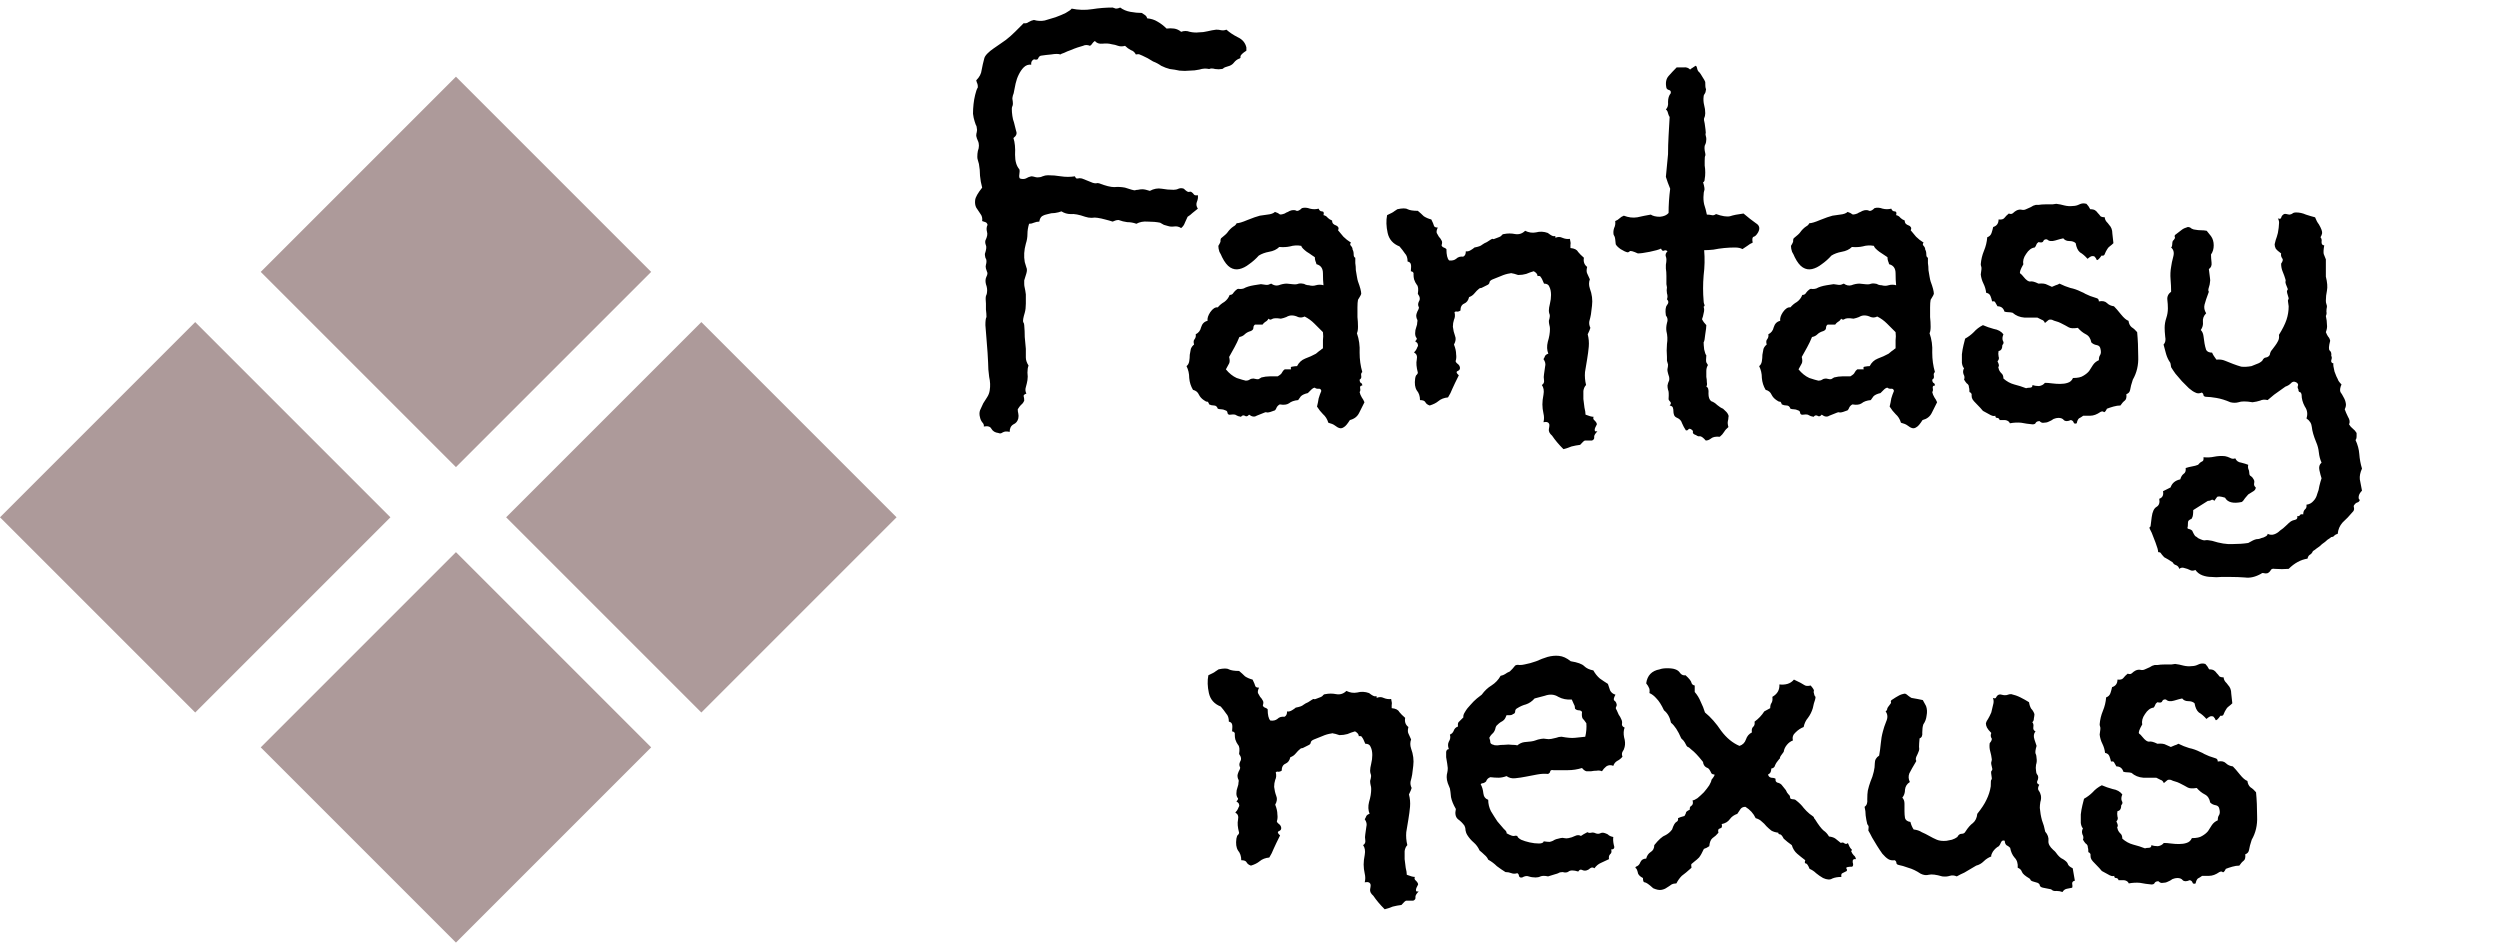 <svg width="163" height="62" viewBox="0 0 163 62" fill="none" xmlns="http://www.w3.org/2000/svg">
<path d="M81.264 3.305C81.006 3.469 80.877 3.598 80.877 3.691C80.9 3.762 80.865 3.809 80.772 3.832C80.654 3.879 80.549 3.961 80.455 4.078C80.385 4.172 80.291 4.242 80.174 4.289C79.916 4.359 79.775 4.418 79.752 4.465C79.728 4.488 79.693 4.5 79.647 4.5C79.529 4.523 79.389 4.523 79.225 4.5C79.061 4.453 78.932 4.453 78.838 4.5C78.627 4.453 78.416 4.465 78.205 4.535C77.994 4.582 77.783 4.605 77.572 4.605C77.361 4.629 77.139 4.629 76.904 4.605C76.693 4.559 76.482 4.523 76.272 4.5C76.084 4.453 75.897 4.383 75.709 4.289C75.545 4.172 75.369 4.078 75.182 4.008L74.83 3.797C74.549 3.656 74.373 3.574 74.303 3.551C74.256 3.527 74.174 3.527 74.057 3.551C73.986 3.41 73.881 3.316 73.74 3.27C73.6 3.199 73.471 3.105 73.353 2.988C73.189 3.035 73.037 3.035 72.897 2.988C72.779 2.941 72.639 2.906 72.475 2.883C72.311 2.836 72.111 2.824 71.877 2.848C71.666 2.871 71.502 2.812 71.385 2.672C71.314 2.719 71.256 2.777 71.209 2.848C71.186 2.895 71.139 2.941 71.068 2.988C70.904 2.918 70.752 2.918 70.611 2.988C70.541 3.012 70.424 3.047 70.26 3.094C70.119 3.141 69.967 3.199 69.803 3.27C69.662 3.316 69.522 3.375 69.381 3.445C69.24 3.492 69.158 3.527 69.135 3.551C69.018 3.504 68.818 3.504 68.537 3.551C68.279 3.574 68.08 3.598 67.939 3.621C67.822 3.621 67.74 3.68 67.693 3.797C67.67 3.891 67.576 3.914 67.412 3.867C67.272 3.938 67.213 4.055 67.236 4.219C67.049 4.195 66.885 4.254 66.744 4.395C66.627 4.512 66.522 4.664 66.428 4.852C66.334 5.039 66.264 5.238 66.217 5.449C66.17 5.66 66.135 5.836 66.111 5.977C66.111 6.023 66.088 6.105 66.041 6.223C66.018 6.316 66.006 6.387 66.006 6.434C66.053 6.691 66.053 6.855 66.006 6.926C65.982 6.973 65.971 7.031 65.971 7.102C65.971 7.242 65.982 7.395 66.006 7.559C66.029 7.723 66.064 7.863 66.111 7.98C66.158 8.168 66.205 8.355 66.252 8.543C66.322 8.707 66.264 8.859 66.076 9C66.17 9.281 66.205 9.645 66.182 10.09C66.182 10.512 66.275 10.828 66.463 11.039C66.486 11.109 66.486 11.215 66.463 11.355C66.439 11.496 66.451 11.59 66.498 11.637C66.639 11.684 66.768 11.684 66.885 11.637C67.002 11.566 67.119 11.52 67.236 11.496C67.307 11.496 67.377 11.508 67.447 11.531C67.518 11.555 67.588 11.566 67.658 11.566C67.775 11.566 67.881 11.543 67.975 11.496C68.092 11.449 68.209 11.426 68.326 11.426C68.607 11.426 68.889 11.449 69.17 11.496C69.475 11.543 69.779 11.543 70.084 11.496C70.131 11.613 70.189 11.66 70.26 11.637C70.353 11.613 70.447 11.613 70.541 11.637C70.658 11.684 70.775 11.73 70.893 11.777C71.01 11.824 71.127 11.871 71.244 11.918C71.314 11.941 71.385 11.953 71.455 11.953C71.525 11.93 71.596 11.93 71.666 11.953C72.088 12.117 72.416 12.199 72.65 12.199C72.885 12.176 73.119 12.188 73.353 12.234C73.705 12.352 73.916 12.41 73.986 12.41C74.057 12.387 74.127 12.375 74.197 12.375C74.291 12.352 74.385 12.34 74.478 12.34C74.596 12.34 74.76 12.375 74.971 12.445C75.228 12.305 75.486 12.258 75.744 12.305C76.002 12.352 76.26 12.375 76.518 12.375C76.635 12.375 76.74 12.352 76.834 12.305C76.951 12.258 77.068 12.258 77.186 12.305C77.326 12.445 77.432 12.516 77.502 12.516C77.572 12.492 77.631 12.492 77.678 12.516C77.748 12.562 77.807 12.621 77.853 12.691C77.9 12.738 77.982 12.75 78.1 12.727C78.123 12.867 78.1 13.02 78.029 13.184C77.982 13.324 78.006 13.465 78.1 13.605C77.982 13.699 77.865 13.793 77.748 13.887C77.654 13.98 77.549 14.062 77.432 14.133C77.385 14.25 77.326 14.379 77.256 14.52C77.209 14.66 77.127 14.777 77.01 14.871C76.869 14.777 76.717 14.742 76.553 14.766C76.412 14.789 76.272 14.777 76.131 14.73C76.037 14.707 75.955 14.684 75.885 14.66C75.814 14.613 75.732 14.566 75.639 14.52C75.404 14.473 75.135 14.449 74.83 14.449C74.549 14.426 74.303 14.473 74.092 14.59C73.904 14.52 73.705 14.484 73.494 14.484C73.307 14.461 73.119 14.414 72.932 14.344C72.861 14.344 72.791 14.355 72.721 14.379C72.65 14.402 72.592 14.426 72.545 14.449C72.404 14.402 72.24 14.355 72.053 14.309C71.889 14.262 71.725 14.227 71.561 14.203C71.443 14.18 71.314 14.18 71.174 14.203C71.033 14.203 70.893 14.18 70.752 14.133C70.353 13.992 70.037 13.934 69.803 13.957C69.592 13.957 69.393 13.898 69.205 13.781C69.088 13.828 68.947 13.863 68.783 13.887C68.619 13.887 68.467 13.91 68.326 13.957C68.186 13.98 68.057 14.027 67.939 14.098C67.846 14.168 67.787 14.285 67.764 14.449C67.647 14.449 67.529 14.473 67.412 14.52C67.318 14.566 67.213 14.59 67.096 14.59C67.025 14.824 66.99 15.047 66.99 15.258C66.99 15.469 66.955 15.68 66.885 15.891C66.768 16.312 66.744 16.711 66.814 17.086C66.861 17.227 66.897 17.344 66.92 17.438C66.967 17.531 66.967 17.66 66.92 17.824C66.85 18.035 66.803 18.188 66.779 18.281C66.779 18.375 66.779 18.457 66.779 18.527C66.779 18.598 66.791 18.68 66.814 18.773C66.838 18.867 66.861 19.008 66.885 19.195C66.885 19.359 66.885 19.559 66.885 19.793C66.885 20.027 66.861 20.227 66.814 20.391C66.721 20.695 66.686 20.895 66.709 20.988C66.756 21.059 66.779 21.129 66.779 21.199C66.803 21.457 66.814 21.715 66.814 21.973C66.838 22.23 66.861 22.488 66.885 22.746C66.885 22.957 66.885 23.145 66.885 23.309C66.885 23.473 66.943 23.648 67.061 23.836C67.014 23.953 66.99 24.105 66.99 24.293C67.014 24.48 67.014 24.645 66.99 24.785C66.967 24.926 66.932 25.078 66.885 25.242C66.838 25.383 66.85 25.523 66.92 25.664C66.779 25.711 66.721 25.77 66.744 25.84C66.768 25.91 66.779 26.004 66.779 26.121C66.732 26.238 66.662 26.332 66.568 26.402C66.498 26.473 66.428 26.566 66.357 26.684C66.357 26.777 66.369 26.871 66.393 26.965C66.416 27.059 66.416 27.164 66.393 27.281C66.346 27.469 66.24 27.598 66.076 27.668C65.912 27.762 65.83 27.926 65.83 28.16C65.643 28.113 65.49 28.125 65.373 28.195C65.279 28.266 65.186 28.277 65.092 28.23C64.881 28.207 64.728 28.113 64.635 27.949C64.564 27.809 64.4 27.762 64.143 27.809C64.166 27.715 64.131 27.621 64.037 27.527C63.967 27.434 63.92 27.328 63.897 27.211C63.85 27.047 63.85 26.895 63.897 26.754C63.967 26.59 64.037 26.438 64.107 26.297C64.201 26.156 64.283 26.027 64.353 25.91C64.447 25.77 64.506 25.617 64.529 25.453C64.576 25.172 64.564 24.879 64.494 24.574C64.447 24.246 64.424 23.93 64.424 23.625C64.424 23.508 64.412 23.297 64.389 22.992C64.365 22.688 64.342 22.383 64.318 22.078C64.295 21.75 64.272 21.457 64.248 21.199C64.248 20.918 64.272 20.742 64.318 20.672C64.318 20.531 64.307 20.367 64.283 20.18C64.283 19.992 64.283 19.863 64.283 19.793C64.26 19.559 64.26 19.395 64.283 19.301C64.33 19.207 64.353 19.125 64.353 19.055C64.377 18.891 64.353 18.715 64.283 18.527C64.236 18.34 64.248 18.176 64.318 18.035C64.389 17.895 64.4 17.789 64.353 17.719C64.33 17.648 64.307 17.578 64.283 17.508C64.26 17.414 64.26 17.332 64.283 17.262C64.307 17.191 64.318 17.109 64.318 17.016C64.318 16.945 64.295 16.875 64.248 16.805C64.225 16.711 64.213 16.629 64.213 16.559C64.307 16.277 64.33 16.09 64.283 15.996C64.236 15.879 64.225 15.773 64.248 15.68C64.365 15.445 64.4 15.258 64.353 15.117C64.307 14.953 64.318 14.801 64.389 14.66C64.365 14.566 64.318 14.508 64.248 14.484C64.178 14.461 64.107 14.438 64.037 14.414C64.061 14.227 64.025 14.074 63.932 13.957C63.838 13.816 63.744 13.676 63.65 13.535C63.58 13.395 63.557 13.23 63.58 13.043C63.603 12.855 63.756 12.586 64.037 12.234C63.967 11.977 63.92 11.719 63.897 11.461C63.897 11.203 63.873 10.945 63.826 10.688C63.803 10.594 63.779 10.512 63.756 10.441C63.732 10.371 63.721 10.301 63.721 10.23C63.721 10.09 63.732 9.961 63.756 9.844C63.803 9.727 63.826 9.609 63.826 9.492C63.826 9.375 63.803 9.27 63.756 9.176C63.709 9.082 63.674 8.977 63.65 8.859C63.65 8.766 63.662 8.684 63.685 8.613C63.709 8.52 63.709 8.426 63.685 8.332C63.685 8.262 63.662 8.191 63.615 8.121C63.592 8.051 63.568 7.98 63.545 7.91C63.498 7.77 63.463 7.605 63.44 7.418C63.44 7.207 63.451 6.996 63.475 6.785C63.498 6.574 63.533 6.375 63.58 6.188C63.627 5.977 63.685 5.812 63.756 5.695C63.756 5.578 63.744 5.496 63.721 5.449C63.697 5.402 63.674 5.332 63.65 5.238C63.861 5.027 63.978 4.805 64.002 4.57C64.049 4.312 64.107 4.055 64.178 3.797C64.201 3.703 64.272 3.598 64.389 3.48C64.506 3.363 64.635 3.258 64.775 3.164C64.939 3.047 65.092 2.941 65.232 2.848C65.373 2.754 65.49 2.672 65.584 2.602C65.795 2.438 65.994 2.262 66.182 2.074C66.369 1.887 66.557 1.699 66.744 1.512C66.861 1.535 66.967 1.512 67.061 1.441C67.178 1.371 67.295 1.324 67.412 1.301C67.647 1.371 67.881 1.383 68.115 1.336C68.35 1.266 68.584 1.195 68.818 1.125C69.076 1.031 69.299 0.938 69.486 0.844C69.697 0.727 69.826 0.633 69.873 0.562C70.318 0.656 70.764 0.668 71.209 0.598C71.654 0.527 72.1 0.492 72.545 0.492C72.615 0.516 72.686 0.539 72.756 0.562C72.85 0.562 72.943 0.539 73.037 0.492C73.225 0.633 73.447 0.727 73.705 0.773C73.963 0.82 74.209 0.844 74.443 0.844C74.514 0.891 74.584 0.938 74.654 0.984C74.725 1.031 74.772 1.102 74.795 1.195C75.053 1.219 75.275 1.289 75.463 1.406C75.674 1.523 75.873 1.676 76.061 1.863C76.225 1.84 76.389 1.84 76.553 1.863C76.717 1.887 76.869 1.957 77.01 2.074C77.197 2.004 77.385 2.004 77.572 2.074C77.783 2.121 77.982 2.133 78.17 2.109C78.357 2.109 78.545 2.086 78.732 2.039C78.92 1.992 79.107 1.957 79.295 1.934C79.412 1.934 79.518 1.945 79.611 1.969C79.728 1.992 79.846 1.98 79.963 1.934C80.174 2.121 80.42 2.285 80.701 2.426C81.006 2.566 81.193 2.789 81.264 3.094V3.305ZM88.963 26.227C88.846 26.461 88.728 26.695 88.611 26.93C88.494 27.164 88.295 27.316 88.014 27.387C87.85 27.645 87.721 27.797 87.627 27.844C87.533 27.914 87.439 27.938 87.346 27.914C87.252 27.891 87.147 27.832 87.029 27.738C86.936 27.668 86.795 27.609 86.607 27.562C86.537 27.328 86.42 27.141 86.256 27C86.115 26.859 85.986 26.695 85.869 26.508C85.916 26.32 85.951 26.145 85.975 25.98C86.022 25.816 86.08 25.652 86.15 25.488C86.127 25.371 86.057 25.324 85.939 25.348C85.846 25.348 85.775 25.324 85.728 25.277C85.658 25.277 85.576 25.324 85.482 25.418C85.389 25.512 85.318 25.582 85.272 25.629C85.061 25.676 84.908 25.746 84.814 25.84C84.744 25.934 84.686 26.016 84.639 26.086C84.381 26.109 84.182 26.18 84.041 26.297C83.9 26.391 83.701 26.414 83.443 26.367C83.35 26.414 83.279 26.484 83.232 26.578C83.209 26.648 83.174 26.707 83.127 26.754C82.893 26.848 82.728 26.895 82.635 26.895C82.564 26.871 82.506 26.871 82.459 26.895C82.272 26.965 82.096 27.035 81.932 27.105C81.791 27.199 81.627 27.176 81.439 27.035C81.346 27.152 81.252 27.176 81.158 27.105C81.064 27.059 80.982 27.082 80.912 27.176C80.772 27.152 80.666 27.117 80.596 27.07C80.549 27.023 80.432 27.012 80.244 27.035C80.127 27.059 80.057 27.023 80.033 26.93C80.033 26.836 79.986 26.777 79.893 26.754C79.799 26.707 79.705 26.684 79.611 26.684C79.541 26.684 79.471 26.672 79.4 26.648C79.353 26.508 79.272 26.438 79.154 26.438C79.037 26.438 78.932 26.414 78.838 26.367C78.791 26.227 78.744 26.168 78.697 26.191C78.65 26.191 78.58 26.156 78.486 26.086C78.346 25.992 78.24 25.875 78.17 25.734C78.1 25.57 77.971 25.465 77.783 25.418C77.643 25.184 77.561 24.926 77.537 24.645C77.537 24.363 77.478 24.105 77.361 23.871C77.455 23.801 77.514 23.695 77.537 23.555C77.561 23.414 77.572 23.273 77.572 23.133C77.596 22.992 77.619 22.863 77.643 22.746C77.689 22.629 77.76 22.535 77.853 22.465C77.807 22.301 77.818 22.184 77.889 22.113C77.959 22.02 77.982 21.914 77.959 21.797C78.147 21.703 78.264 21.551 78.311 21.34C78.381 21.105 78.522 20.965 78.732 20.918C78.709 20.754 78.768 20.566 78.908 20.355C79.072 20.121 79.236 20.016 79.4 20.039C79.518 19.898 79.658 19.781 79.822 19.688C79.986 19.57 80.103 19.418 80.174 19.23C80.291 19.23 80.373 19.184 80.42 19.09C80.49 18.996 80.561 18.926 80.631 18.879C80.678 18.832 80.748 18.82 80.842 18.844C80.936 18.844 81.018 18.832 81.088 18.809C81.252 18.715 81.475 18.645 81.756 18.598C82.037 18.551 82.189 18.527 82.213 18.527C82.471 18.574 82.635 18.586 82.705 18.562C82.775 18.539 82.834 18.516 82.881 18.492C83.045 18.609 83.209 18.645 83.373 18.598C83.561 18.527 83.736 18.492 83.9 18.492C84.252 18.539 84.475 18.551 84.568 18.527C84.686 18.48 84.803 18.469 84.92 18.492C84.99 18.492 85.061 18.516 85.131 18.562C85.201 18.586 85.272 18.598 85.342 18.598C85.506 18.645 85.658 18.645 85.799 18.598C85.963 18.551 86.127 18.551 86.291 18.598C86.268 18.387 86.256 18.129 86.256 17.824C86.256 17.496 86.115 17.297 85.834 17.227C85.811 17.133 85.787 17.062 85.764 17.016C85.74 16.945 85.728 16.863 85.728 16.77C85.682 16.746 85.611 16.699 85.518 16.629C85.424 16.559 85.318 16.488 85.201 16.418C85.107 16.348 85.025 16.277 84.955 16.207C84.885 16.137 84.85 16.078 84.85 16.031C84.592 15.984 84.346 15.996 84.111 16.066C83.9 16.113 83.666 16.125 83.408 16.102C83.244 16.266 83.022 16.371 82.74 16.418C82.482 16.465 82.26 16.547 82.072 16.664C81.885 16.875 81.674 17.062 81.439 17.227C81.228 17.391 81.018 17.496 80.807 17.543C80.596 17.59 80.397 17.555 80.209 17.438C80.022 17.32 79.846 17.098 79.682 16.77C79.635 16.652 79.576 16.535 79.506 16.418C79.459 16.277 79.436 16.148 79.436 16.031C79.553 15.844 79.6 15.727 79.576 15.68C79.576 15.633 79.588 15.586 79.611 15.539C79.846 15.352 79.986 15.223 80.033 15.152C80.08 15.082 80.139 15.012 80.209 14.941C80.279 14.871 80.35 14.812 80.42 14.766C80.514 14.719 80.584 14.648 80.631 14.555C80.772 14.555 81.006 14.484 81.334 14.344C81.686 14.203 81.955 14.109 82.143 14.062C82.26 14.039 82.424 14.016 82.635 13.992C82.869 13.969 83.033 13.91 83.127 13.816C83.268 13.863 83.361 13.91 83.408 13.957C83.455 14.004 83.572 13.992 83.76 13.922C83.83 13.875 83.9 13.84 83.971 13.816C84.041 13.77 84.123 13.734 84.217 13.711C84.357 13.688 84.463 13.699 84.533 13.746C84.627 13.77 84.744 13.711 84.885 13.57C85.049 13.523 85.225 13.535 85.412 13.605C85.6 13.652 85.787 13.652 85.975 13.605C86.022 13.723 86.092 13.781 86.186 13.781C86.303 13.781 86.338 13.863 86.291 14.027C86.408 14.051 86.502 14.109 86.572 14.203C86.643 14.273 86.736 14.332 86.853 14.379C86.853 14.473 86.877 14.543 86.924 14.59C86.971 14.637 87.029 14.672 87.1 14.695C87.17 14.719 87.217 14.754 87.24 14.801C87.287 14.848 87.287 14.918 87.24 15.012C87.357 15.152 87.475 15.293 87.592 15.434C87.732 15.574 87.897 15.703 88.084 15.82C88.014 15.891 88.014 15.961 88.084 16.031C88.154 16.102 88.189 16.184 88.189 16.277C88.236 16.348 88.26 16.453 88.26 16.594C88.26 16.711 88.295 16.781 88.365 16.805C88.365 16.875 88.365 16.992 88.365 17.156C88.389 17.297 88.4 17.449 88.4 17.613C88.424 17.754 88.447 17.895 88.471 18.035C88.494 18.176 88.518 18.281 88.541 18.352C88.682 18.727 88.752 18.996 88.752 19.16C88.728 19.23 88.693 19.301 88.647 19.371C88.623 19.418 88.588 19.477 88.541 19.547C88.518 19.664 88.506 19.828 88.506 20.039C88.506 20.25 88.506 20.461 88.506 20.672C88.529 20.883 88.541 21.094 88.541 21.305C88.541 21.492 88.518 21.633 88.471 21.727C88.611 22.125 88.67 22.547 88.647 22.992C88.647 23.438 88.705 23.859 88.822 24.258C88.752 24.305 88.728 24.387 88.752 24.504C88.775 24.621 88.74 24.703 88.647 24.75C88.647 24.844 88.67 24.914 88.717 24.961C88.787 24.984 88.822 25.043 88.822 25.137C88.705 25.137 88.658 25.195 88.682 25.312C88.705 25.43 88.693 25.512 88.647 25.559C88.67 25.676 88.717 25.793 88.787 25.91C88.857 26.004 88.916 26.109 88.963 26.227ZM86.256 21.656C86.068 21.469 85.881 21.281 85.693 21.094C85.506 20.906 85.295 20.754 85.061 20.637C84.92 20.707 84.779 20.719 84.639 20.672C84.498 20.602 84.357 20.566 84.217 20.566C84.1 20.566 83.982 20.602 83.865 20.672C83.748 20.719 83.631 20.754 83.514 20.777C83.209 20.73 83.01 20.742 82.916 20.812C82.846 20.859 82.775 20.848 82.705 20.777C82.658 20.871 82.588 20.941 82.494 20.988C82.424 21.035 82.365 21.094 82.318 21.164H81.826C81.756 21.211 81.721 21.281 81.721 21.375C81.721 21.469 81.662 21.539 81.545 21.586C81.381 21.633 81.252 21.703 81.158 21.797C81.064 21.891 80.947 21.949 80.807 21.973C80.713 22.207 80.607 22.43 80.49 22.641C80.373 22.852 80.256 23.062 80.139 23.273C80.186 23.461 80.186 23.602 80.139 23.695C80.092 23.789 80.022 23.918 79.928 24.082C80.139 24.34 80.373 24.527 80.631 24.645C80.912 24.738 81.111 24.797 81.228 24.82C81.322 24.82 81.404 24.797 81.475 24.75C81.545 24.703 81.627 24.68 81.721 24.68C81.908 24.727 82.025 24.738 82.072 24.715C82.143 24.668 82.201 24.633 82.248 24.609C82.436 24.562 82.611 24.539 82.775 24.539C82.939 24.539 83.115 24.539 83.303 24.539C83.467 24.445 83.561 24.363 83.584 24.293C83.631 24.199 83.689 24.129 83.76 24.082H84.182C84.135 23.965 84.158 23.906 84.252 23.906C84.369 23.883 84.475 23.871 84.568 23.871C84.686 23.637 84.861 23.473 85.096 23.379C85.353 23.285 85.588 23.18 85.799 23.062C85.963 22.922 86.068 22.84 86.115 22.816C86.162 22.77 86.209 22.734 86.256 22.711C86.256 22.523 86.256 22.348 86.256 22.184C86.279 22.02 86.279 21.844 86.256 21.656ZM104.15 28.125C104.01 28.266 103.939 28.383 103.939 28.477C103.963 28.594 103.916 28.676 103.799 28.723C103.564 28.723 103.412 28.723 103.342 28.723C103.295 28.723 103.189 28.816 103.025 29.004C102.838 29.027 102.65 29.062 102.463 29.109C102.299 29.18 102.123 29.238 101.936 29.285C101.631 28.98 101.385 28.688 101.197 28.406C101.033 28.266 100.963 28.125 100.986 27.984C101.01 27.867 101.021 27.773 101.021 27.703C100.998 27.539 100.869 27.48 100.635 27.527C100.682 27.34 100.682 27.152 100.635 26.965C100.588 26.754 100.564 26.555 100.564 26.367C100.564 26.18 100.588 25.969 100.635 25.734C100.682 25.477 100.646 25.266 100.529 25.102C100.646 25.031 100.693 24.926 100.67 24.785C100.646 24.645 100.646 24.516 100.67 24.398C100.693 24.234 100.717 24.07 100.74 23.906C100.787 23.742 100.752 23.578 100.635 23.414C100.682 23.344 100.717 23.273 100.74 23.203C100.787 23.133 100.857 23.086 100.951 23.062C100.857 22.828 100.846 22.57 100.916 22.289C101.01 21.984 101.057 21.703 101.057 21.445C101.057 21.352 101.045 21.27 101.021 21.199C100.998 21.105 100.986 21.012 100.986 20.918C101.057 20.684 101.068 20.531 101.021 20.461C100.998 20.391 100.986 20.32 100.986 20.25C100.986 20.133 101.01 19.98 101.057 19.793C101.104 19.605 101.127 19.418 101.127 19.23C101.127 19.02 101.092 18.844 101.021 18.703C100.975 18.562 100.857 18.492 100.67 18.492C100.576 18.258 100.506 18.117 100.459 18.07C100.436 18 100.365 17.977 100.248 18C100.248 17.883 100.166 17.777 100.002 17.684C99.838 17.73 99.674 17.789 99.51 17.859C99.346 17.906 99.17 17.93 98.982 17.93C98.772 17.859 98.643 17.824 98.596 17.824C98.549 17.801 98.502 17.801 98.455 17.824C98.268 17.848 98.068 17.906 97.857 18C97.67 18.07 97.494 18.141 97.33 18.211C97.213 18.258 97.143 18.316 97.119 18.387C97.119 18.457 97.084 18.516 97.014 18.562C96.779 18.68 96.639 18.75 96.592 18.773C96.545 18.773 96.498 18.785 96.451 18.809C96.334 18.902 96.228 19.008 96.135 19.125C96.041 19.242 95.924 19.324 95.783 19.371C95.736 19.582 95.631 19.723 95.467 19.793C95.303 19.863 95.221 20.016 95.221 20.25C95.15 20.297 95.08 20.32 95.01 20.32C94.939 20.297 94.881 20.309 94.834 20.355C94.881 20.543 94.869 20.707 94.799 20.848C94.752 20.988 94.728 21.141 94.728 21.305C94.752 21.516 94.799 21.715 94.869 21.902C94.939 22.066 94.916 22.254 94.799 22.465C94.893 22.699 94.939 22.91 94.939 23.098C94.963 23.262 94.951 23.414 94.904 23.555C94.928 23.625 94.975 23.684 95.045 23.73C95.115 23.777 95.162 23.848 95.186 23.941C95.209 24.059 95.162 24.141 95.045 24.188C94.928 24.234 94.951 24.328 95.115 24.469C94.928 24.844 94.787 25.137 94.693 25.348C94.623 25.535 94.529 25.723 94.412 25.91C94.154 25.934 93.943 26.016 93.779 26.156C93.639 26.273 93.451 26.367 93.217 26.438C93.076 26.391 92.982 26.32 92.936 26.227C92.889 26.133 92.772 26.086 92.584 26.086C92.584 25.828 92.514 25.617 92.373 25.453C92.256 25.266 92.221 25.008 92.268 24.68C92.291 24.539 92.326 24.457 92.373 24.434C92.42 24.387 92.443 24.34 92.443 24.293C92.35 23.941 92.326 23.66 92.373 23.449C92.42 23.215 92.361 23.062 92.197 22.992C92.221 22.945 92.256 22.898 92.303 22.852C92.35 22.781 92.385 22.711 92.408 22.641C92.455 22.57 92.467 22.512 92.443 22.465C92.443 22.395 92.385 22.324 92.268 22.254C92.385 22.137 92.408 22.055 92.338 22.008C92.291 21.938 92.268 21.844 92.268 21.727C92.268 21.586 92.291 21.457 92.338 21.34C92.385 21.223 92.408 21.105 92.408 20.988C92.432 20.918 92.42 20.848 92.373 20.777C92.35 20.707 92.338 20.637 92.338 20.566C92.338 20.52 92.361 20.438 92.408 20.32C92.478 20.203 92.514 20.109 92.514 20.039C92.443 19.922 92.443 19.793 92.514 19.652C92.607 19.512 92.584 19.348 92.443 19.16C92.49 18.855 92.467 18.656 92.373 18.562C92.303 18.469 92.244 18.352 92.197 18.211C92.174 18.117 92.162 18.012 92.162 17.895C92.186 17.777 92.127 17.707 91.986 17.684C92.01 17.449 92.01 17.297 91.986 17.227C91.963 17.133 91.893 17.074 91.775 17.051C91.775 16.816 91.717 16.641 91.6 16.523C91.506 16.383 91.389 16.23 91.248 16.066C90.826 15.902 90.568 15.609 90.475 15.188C90.381 14.766 90.369 14.379 90.439 14.027C90.697 13.91 90.85 13.828 90.897 13.781C90.967 13.734 91.037 13.688 91.107 13.641C91.436 13.57 91.658 13.57 91.775 13.641C91.916 13.711 92.139 13.746 92.443 13.746C92.584 13.863 92.713 13.98 92.83 14.098C92.971 14.191 93.135 14.262 93.322 14.309C93.416 14.496 93.475 14.637 93.498 14.73C93.522 14.801 93.603 14.836 93.744 14.836C93.674 14.977 93.65 15.094 93.674 15.188C93.721 15.281 93.768 15.363 93.814 15.434C93.885 15.504 93.943 15.586 93.99 15.68C94.037 15.75 94.037 15.855 93.99 15.996C94.014 16.066 94.061 16.113 94.131 16.137C94.201 16.16 94.26 16.195 94.307 16.242C94.307 16.617 94.365 16.863 94.482 16.98C94.67 17.004 94.822 16.969 94.939 16.875C95.057 16.758 95.209 16.711 95.397 16.734C95.514 16.688 95.572 16.57 95.572 16.383C95.666 16.406 95.772 16.383 95.889 16.312C96.006 16.242 96.088 16.184 96.135 16.137C96.393 16.09 96.557 16.031 96.627 15.961C96.721 15.891 96.826 15.832 96.943 15.785C97.178 15.621 97.307 15.551 97.33 15.574C97.353 15.598 97.389 15.598 97.436 15.574C97.717 15.48 97.869 15.41 97.893 15.363C97.939 15.293 97.998 15.258 98.068 15.258C98.303 15.211 98.537 15.211 98.772 15.258C99.029 15.305 99.252 15.234 99.439 15.047C99.674 15.164 99.908 15.199 100.143 15.152C100.4 15.082 100.658 15.094 100.916 15.188C101.127 15.352 101.268 15.422 101.338 15.398C101.408 15.375 101.432 15.41 101.408 15.504C101.572 15.434 101.725 15.434 101.865 15.504C102.029 15.574 102.193 15.598 102.357 15.574C102.404 15.762 102.416 15.891 102.393 15.961C102.393 16.008 102.393 16.078 102.393 16.172C102.65 16.195 102.814 16.277 102.885 16.418C102.979 16.535 103.107 16.664 103.271 16.805C103.225 17.062 103.295 17.262 103.482 17.402C103.436 17.59 103.436 17.73 103.482 17.824C103.529 17.918 103.588 18.047 103.658 18.211C103.588 18.398 103.588 18.598 103.658 18.809C103.729 18.996 103.775 19.184 103.799 19.371C103.822 19.559 103.822 19.746 103.799 19.934C103.775 20.121 103.752 20.309 103.729 20.496C103.705 20.637 103.67 20.789 103.623 20.953C103.6 21.094 103.623 21.234 103.693 21.375C103.67 21.469 103.611 21.609 103.518 21.797C103.588 22.055 103.611 22.324 103.588 22.605C103.564 22.863 103.529 23.133 103.482 23.414C103.436 23.695 103.389 23.977 103.342 24.258C103.318 24.539 103.342 24.82 103.412 25.102C103.318 25.195 103.26 25.324 103.236 25.488C103.236 25.652 103.236 25.828 103.236 26.016C103.26 26.203 103.283 26.391 103.307 26.578C103.354 26.766 103.377 26.918 103.377 27.035C103.611 27.129 103.787 27.176 103.904 27.176C103.857 27.27 103.881 27.352 103.975 27.422C104.068 27.516 104.115 27.598 104.115 27.668C104.092 27.715 104.057 27.785 104.01 27.879C103.963 27.996 103.963 28.078 104.01 28.125H104.15ZM114.627 15.152C114.533 15.316 114.439 15.41 114.346 15.434C114.252 15.457 114.229 15.586 114.275 15.82C114.158 15.867 114.041 15.938 113.924 16.031C113.807 16.102 113.701 16.172 113.607 16.242C113.49 16.172 113.326 16.137 113.115 16.137C112.904 16.137 112.67 16.148 112.412 16.172C112.178 16.195 111.943 16.23 111.709 16.277C111.475 16.301 111.275 16.312 111.111 16.312C111.158 16.852 111.146 17.402 111.076 17.965C111.029 18.527 111.029 19.078 111.076 19.617C111.076 19.688 111.088 19.758 111.111 19.828C111.158 19.898 111.146 19.957 111.076 20.004C111.123 20.121 111.123 20.262 111.076 20.426C111.053 20.566 111.018 20.695 110.971 20.812C111.041 20.953 111.135 21.082 111.252 21.199C111.252 21.316 111.229 21.516 111.182 21.797C111.158 22.078 111.123 22.254 111.076 22.324C111.076 22.418 111.088 22.57 111.111 22.781C111.158 22.992 111.205 23.121 111.252 23.168C111.229 23.402 111.229 23.555 111.252 23.625C111.275 23.672 111.311 23.73 111.357 23.801C111.287 23.918 111.252 24.047 111.252 24.188C111.252 24.305 111.252 24.434 111.252 24.574C111.275 24.691 111.287 24.809 111.287 24.926C111.311 25.043 111.299 25.137 111.252 25.207C111.369 25.254 111.416 25.406 111.393 25.664C111.393 25.898 111.451 26.062 111.568 26.156C111.709 26.203 111.838 26.285 111.955 26.402C112.096 26.52 112.225 26.602 112.342 26.648C112.529 26.812 112.635 26.93 112.658 27C112.705 27.07 112.717 27.141 112.693 27.211C112.693 27.281 112.682 27.363 112.658 27.457C112.635 27.551 112.646 27.68 112.693 27.844C112.576 27.938 112.482 28.043 112.412 28.16C112.342 28.277 112.248 28.383 112.131 28.477C111.873 28.453 111.686 28.488 111.568 28.582C111.451 28.676 111.334 28.723 111.217 28.723C111.053 28.535 110.924 28.441 110.83 28.441C110.76 28.465 110.678 28.441 110.584 28.371C110.443 28.324 110.373 28.266 110.373 28.195C110.396 28.125 110.373 28.066 110.303 28.02C110.209 27.949 110.139 27.938 110.092 27.984C110.045 28.055 109.986 28.078 109.916 28.055C109.822 27.914 109.74 27.762 109.67 27.598C109.623 27.434 109.518 27.316 109.354 27.246C109.236 27.199 109.166 27.129 109.143 27.035C109.119 26.965 109.107 26.895 109.107 26.824C109.107 26.73 109.096 26.648 109.072 26.578C109.049 26.508 108.979 26.461 108.861 26.438C108.955 26.344 108.967 26.262 108.896 26.191C108.826 26.121 108.791 26.062 108.791 26.016C108.814 25.688 108.803 25.488 108.756 25.418C108.732 25.324 108.721 25.23 108.721 25.137C108.744 25.02 108.768 24.938 108.791 24.891C108.838 24.82 108.85 24.715 108.826 24.574C108.732 24.293 108.697 24.117 108.721 24.047C108.744 23.953 108.756 23.859 108.756 23.766C108.732 23.672 108.709 23.59 108.686 23.52C108.686 23.449 108.686 23.367 108.686 23.273C108.662 22.992 108.662 22.711 108.686 22.43C108.732 22.148 108.721 21.867 108.65 21.586C108.627 21.422 108.639 21.246 108.686 21.059C108.756 20.871 108.732 20.707 108.615 20.566C108.568 20.238 108.592 20.016 108.686 19.898C108.803 19.758 108.803 19.629 108.686 19.512C108.732 19.395 108.732 19.266 108.686 19.125C108.662 18.984 108.662 18.855 108.686 18.738C108.686 18.738 108.674 18.668 108.65 18.527C108.65 18.363 108.65 18.188 108.65 18C108.65 17.812 108.639 17.648 108.615 17.508C108.615 17.344 108.615 17.262 108.615 17.262C108.662 17.004 108.662 16.828 108.615 16.734C108.568 16.617 108.604 16.5 108.721 16.383C108.65 16.312 108.568 16.301 108.475 16.348C108.404 16.371 108.346 16.324 108.299 16.207C108.158 16.277 107.912 16.348 107.561 16.418C107.209 16.488 106.951 16.523 106.787 16.523C106.482 16.383 106.307 16.336 106.26 16.383C106.213 16.43 106.166 16.453 106.119 16.453C106.002 16.43 105.85 16.359 105.662 16.242C105.498 16.125 105.393 16.02 105.346 15.926C105.322 15.645 105.299 15.48 105.275 15.434C105.252 15.387 105.229 15.34 105.205 15.293C105.182 15.152 105.193 15.012 105.24 14.871C105.311 14.73 105.334 14.578 105.311 14.414C105.428 14.367 105.521 14.309 105.592 14.238C105.662 14.168 105.756 14.109 105.873 14.062C106.178 14.18 106.471 14.215 106.752 14.168C107.057 14.098 107.35 14.039 107.631 13.992C107.771 14.086 107.971 14.133 108.229 14.133C108.486 14.109 108.674 14.027 108.791 13.887C108.791 13.371 108.826 12.844 108.896 12.305C108.779 12.023 108.686 11.766 108.615 11.531L108.756 10.055C108.756 9.656 108.768 9.258 108.791 8.859C108.814 8.438 108.838 8.027 108.861 7.629C108.814 7.559 108.779 7.477 108.756 7.383C108.732 7.266 108.686 7.184 108.615 7.137C108.732 7.02 108.779 6.855 108.756 6.645C108.756 6.41 108.814 6.223 108.932 6.082C108.955 5.965 108.92 5.895 108.826 5.871C108.732 5.848 108.674 5.801 108.65 5.73C108.58 5.402 108.627 5.145 108.791 4.957C108.955 4.77 109.131 4.582 109.318 4.395C109.459 4.395 109.611 4.395 109.775 4.395C109.939 4.371 110.08 4.418 110.197 4.535C110.244 4.488 110.291 4.453 110.338 4.43C110.408 4.383 110.479 4.336 110.549 4.289C110.596 4.289 110.631 4.348 110.654 4.465C110.678 4.582 110.725 4.664 110.795 4.711C110.842 4.758 110.912 4.863 111.006 5.027C111.1 5.168 111.158 5.273 111.182 5.344C111.182 5.578 111.193 5.719 111.217 5.766C111.24 5.812 111.24 5.859 111.217 5.906C111.217 5.977 111.193 6.047 111.146 6.117C111.1 6.164 111.076 6.223 111.076 6.293C111.053 6.48 111.064 6.668 111.111 6.855C111.158 7.02 111.182 7.195 111.182 7.383C111.182 7.5 111.158 7.605 111.111 7.699C111.088 7.77 111.1 7.887 111.146 8.051C111.193 8.379 111.217 8.578 111.217 8.648C111.193 8.719 111.193 8.789 111.217 8.859C111.24 8.93 111.252 9 111.252 9.07C111.252 9.211 111.229 9.328 111.182 9.422C111.135 9.492 111.123 9.621 111.146 9.809C111.193 9.996 111.205 10.113 111.182 10.16C111.158 10.184 111.146 10.289 111.146 10.477C111.146 10.547 111.146 10.652 111.146 10.793C111.17 10.934 111.182 11.086 111.182 11.25C111.182 11.414 111.17 11.555 111.146 11.672C111.146 11.789 111.111 11.859 111.041 11.883C111.135 12.188 111.158 12.375 111.111 12.445C111.088 12.516 111.076 12.598 111.076 12.691C111.053 12.902 111.064 13.113 111.111 13.324C111.182 13.535 111.24 13.758 111.287 13.992C111.404 13.992 111.51 14.004 111.604 14.027C111.697 14.051 111.791 14.027 111.885 13.957C112.283 14.098 112.588 14.145 112.799 14.098C113.01 14.027 113.303 13.969 113.678 13.922C113.982 14.18 114.252 14.391 114.486 14.555C114.721 14.695 114.768 14.895 114.627 15.152ZM126.299 26.227C126.182 26.461 126.064 26.695 125.947 26.93C125.83 27.164 125.631 27.316 125.35 27.387C125.186 27.645 125.057 27.797 124.963 27.844C124.869 27.914 124.775 27.938 124.682 27.914C124.588 27.891 124.482 27.832 124.365 27.738C124.271 27.668 124.131 27.609 123.943 27.562C123.873 27.328 123.756 27.141 123.592 27C123.451 26.859 123.322 26.695 123.205 26.508C123.252 26.32 123.287 26.145 123.311 25.98C123.357 25.816 123.416 25.652 123.486 25.488C123.463 25.371 123.393 25.324 123.275 25.348C123.182 25.348 123.111 25.324 123.064 25.277C122.994 25.277 122.912 25.324 122.818 25.418C122.725 25.512 122.654 25.582 122.607 25.629C122.396 25.676 122.244 25.746 122.15 25.84C122.08 25.934 122.021 26.016 121.975 26.086C121.717 26.109 121.518 26.18 121.377 26.297C121.236 26.391 121.037 26.414 120.779 26.367C120.686 26.414 120.615 26.484 120.568 26.578C120.545 26.648 120.51 26.707 120.463 26.754C120.229 26.848 120.064 26.895 119.971 26.895C119.9 26.871 119.842 26.871 119.795 26.895C119.607 26.965 119.432 27.035 119.268 27.105C119.127 27.199 118.963 27.176 118.775 27.035C118.682 27.152 118.588 27.176 118.494 27.105C118.4 27.059 118.318 27.082 118.248 27.176C118.107 27.152 118.002 27.117 117.932 27.07C117.885 27.023 117.768 27.012 117.58 27.035C117.463 27.059 117.393 27.023 117.369 26.93C117.369 26.836 117.322 26.777 117.229 26.754C117.135 26.707 117.041 26.684 116.947 26.684C116.877 26.684 116.807 26.672 116.736 26.648C116.689 26.508 116.607 26.438 116.49 26.438C116.373 26.438 116.268 26.414 116.174 26.367C116.127 26.227 116.08 26.168 116.033 26.191C115.986 26.191 115.916 26.156 115.822 26.086C115.682 25.992 115.576 25.875 115.506 25.734C115.436 25.57 115.307 25.465 115.119 25.418C114.979 25.184 114.896 24.926 114.873 24.645C114.873 24.363 114.814 24.105 114.697 23.871C114.791 23.801 114.85 23.695 114.873 23.555C114.896 23.414 114.908 23.273 114.908 23.133C114.932 22.992 114.955 22.863 114.979 22.746C115.025 22.629 115.096 22.535 115.189 22.465C115.143 22.301 115.154 22.184 115.225 22.113C115.295 22.02 115.318 21.914 115.295 21.797C115.482 21.703 115.6 21.551 115.646 21.34C115.717 21.105 115.857 20.965 116.068 20.918C116.045 20.754 116.104 20.566 116.244 20.355C116.408 20.121 116.572 20.016 116.736 20.039C116.854 19.898 116.994 19.781 117.158 19.688C117.322 19.57 117.439 19.418 117.51 19.23C117.627 19.23 117.709 19.184 117.756 19.09C117.826 18.996 117.896 18.926 117.967 18.879C118.014 18.832 118.084 18.82 118.178 18.844C118.271 18.844 118.354 18.832 118.424 18.809C118.588 18.715 118.811 18.645 119.092 18.598C119.373 18.551 119.525 18.527 119.549 18.527C119.807 18.574 119.971 18.586 120.041 18.562C120.111 18.539 120.17 18.516 120.217 18.492C120.381 18.609 120.545 18.645 120.709 18.598C120.896 18.527 121.072 18.492 121.236 18.492C121.588 18.539 121.811 18.551 121.904 18.527C122.021 18.48 122.139 18.469 122.256 18.492C122.326 18.492 122.396 18.516 122.467 18.562C122.537 18.586 122.607 18.598 122.678 18.598C122.842 18.645 122.994 18.645 123.135 18.598C123.299 18.551 123.463 18.551 123.627 18.598C123.604 18.387 123.592 18.129 123.592 17.824C123.592 17.496 123.451 17.297 123.17 17.227C123.146 17.133 123.123 17.062 123.1 17.016C123.076 16.945 123.064 16.863 123.064 16.77C123.018 16.746 122.947 16.699 122.854 16.629C122.76 16.559 122.654 16.488 122.537 16.418C122.443 16.348 122.361 16.277 122.291 16.207C122.221 16.137 122.186 16.078 122.186 16.031C121.928 15.984 121.682 15.996 121.447 16.066C121.236 16.113 121.002 16.125 120.744 16.102C120.58 16.266 120.357 16.371 120.076 16.418C119.818 16.465 119.596 16.547 119.408 16.664C119.221 16.875 119.01 17.062 118.775 17.227C118.564 17.391 118.354 17.496 118.143 17.543C117.932 17.59 117.732 17.555 117.545 17.438C117.357 17.32 117.182 17.098 117.018 16.77C116.971 16.652 116.912 16.535 116.842 16.418C116.795 16.277 116.771 16.148 116.771 16.031C116.889 15.844 116.936 15.727 116.912 15.68C116.912 15.633 116.924 15.586 116.947 15.539C117.182 15.352 117.322 15.223 117.369 15.152C117.416 15.082 117.475 15.012 117.545 14.941C117.615 14.871 117.686 14.812 117.756 14.766C117.85 14.719 117.92 14.648 117.967 14.555C118.107 14.555 118.342 14.484 118.67 14.344C119.021 14.203 119.291 14.109 119.479 14.062C119.596 14.039 119.76 14.016 119.971 13.992C120.205 13.969 120.369 13.91 120.463 13.816C120.604 13.863 120.697 13.91 120.744 13.957C120.791 14.004 120.908 13.992 121.096 13.922C121.166 13.875 121.236 13.84 121.307 13.816C121.377 13.77 121.459 13.734 121.553 13.711C121.693 13.688 121.799 13.699 121.869 13.746C121.963 13.77 122.08 13.711 122.221 13.57C122.385 13.523 122.561 13.535 122.748 13.605C122.936 13.652 123.123 13.652 123.311 13.605C123.357 13.723 123.428 13.781 123.521 13.781C123.639 13.781 123.674 13.863 123.627 14.027C123.744 14.051 123.838 14.109 123.908 14.203C123.979 14.273 124.072 14.332 124.189 14.379C124.189 14.473 124.213 14.543 124.26 14.59C124.307 14.637 124.365 14.672 124.436 14.695C124.506 14.719 124.553 14.754 124.576 14.801C124.623 14.848 124.623 14.918 124.576 15.012C124.693 15.152 124.811 15.293 124.928 15.434C125.068 15.574 125.232 15.703 125.42 15.82C125.35 15.891 125.35 15.961 125.42 16.031C125.49 16.102 125.525 16.184 125.525 16.277C125.572 16.348 125.596 16.453 125.596 16.594C125.596 16.711 125.631 16.781 125.701 16.805C125.701 16.875 125.701 16.992 125.701 17.156C125.725 17.297 125.736 17.449 125.736 17.613C125.76 17.754 125.783 17.895 125.807 18.035C125.83 18.176 125.854 18.281 125.877 18.352C126.018 18.727 126.088 18.996 126.088 19.16C126.064 19.23 126.029 19.301 125.982 19.371C125.959 19.418 125.924 19.477 125.877 19.547C125.854 19.664 125.842 19.828 125.842 20.039C125.842 20.25 125.842 20.461 125.842 20.672C125.865 20.883 125.877 21.094 125.877 21.305C125.877 21.492 125.854 21.633 125.807 21.727C125.947 22.125 126.006 22.547 125.982 22.992C125.982 23.438 126.041 23.859 126.158 24.258C126.088 24.305 126.064 24.387 126.088 24.504C126.111 24.621 126.076 24.703 125.982 24.75C125.982 24.844 126.006 24.914 126.053 24.961C126.123 24.984 126.158 25.043 126.158 25.137C126.041 25.137 125.994 25.195 126.018 25.312C126.041 25.43 126.029 25.512 125.982 25.559C126.006 25.676 126.053 25.793 126.123 25.91C126.193 26.004 126.252 26.109 126.299 26.227ZM123.592 21.656C123.404 21.469 123.217 21.281 123.029 21.094C122.842 20.906 122.631 20.754 122.396 20.637C122.256 20.707 122.115 20.719 121.975 20.672C121.834 20.602 121.693 20.566 121.553 20.566C121.436 20.566 121.318 20.602 121.201 20.672C121.084 20.719 120.967 20.754 120.85 20.777C120.545 20.73 120.346 20.742 120.252 20.812C120.182 20.859 120.111 20.848 120.041 20.777C119.994 20.871 119.924 20.941 119.83 20.988C119.76 21.035 119.701 21.094 119.654 21.164H119.162C119.092 21.211 119.057 21.281 119.057 21.375C119.057 21.469 118.998 21.539 118.881 21.586C118.717 21.633 118.588 21.703 118.494 21.797C118.4 21.891 118.283 21.949 118.143 21.973C118.049 22.207 117.943 22.43 117.826 22.641C117.709 22.852 117.592 23.062 117.475 23.273C117.521 23.461 117.521 23.602 117.475 23.695C117.428 23.789 117.357 23.918 117.264 24.082C117.475 24.34 117.709 24.527 117.967 24.645C118.248 24.738 118.447 24.797 118.564 24.82C118.658 24.82 118.74 24.797 118.811 24.75C118.881 24.703 118.963 24.68 119.057 24.68C119.244 24.727 119.361 24.738 119.408 24.715C119.479 24.668 119.537 24.633 119.584 24.609C119.771 24.562 119.947 24.539 120.111 24.539C120.275 24.539 120.451 24.539 120.639 24.539C120.803 24.445 120.896 24.363 120.92 24.293C120.967 24.199 121.025 24.129 121.096 24.082H121.518C121.471 23.965 121.494 23.906 121.588 23.906C121.705 23.883 121.811 23.871 121.904 23.871C122.021 23.637 122.197 23.473 122.432 23.379C122.689 23.285 122.924 23.18 123.135 23.062C123.299 22.922 123.404 22.84 123.451 22.816C123.498 22.77 123.545 22.734 123.592 22.711C123.592 22.523 123.592 22.348 123.592 22.184C123.615 22.02 123.615 21.844 123.592 21.656ZM139.342 21.656C139.389 22.148 139.412 22.676 139.412 23.238C139.436 23.801 139.318 24.305 139.061 24.75C138.967 25.031 138.908 25.254 138.885 25.418C138.861 25.559 138.779 25.652 138.639 25.699C138.662 25.91 138.627 26.051 138.533 26.121C138.439 26.191 138.346 26.297 138.252 26.438C138.111 26.438 137.959 26.461 137.795 26.508C137.631 26.555 137.49 26.602 137.373 26.648C137.279 26.836 137.209 26.906 137.162 26.859C137.115 26.812 137.045 26.812 136.951 26.859C136.717 27.023 136.494 27.105 136.283 27.105C136.096 27.105 135.943 27.105 135.826 27.105C135.732 27.176 135.639 27.234 135.545 27.281C135.475 27.352 135.428 27.457 135.404 27.598C135.287 27.645 135.217 27.621 135.193 27.527C135.17 27.457 135.111 27.41 135.018 27.387C134.807 27.48 134.654 27.48 134.561 27.387C134.49 27.293 134.373 27.246 134.209 27.246C134.115 27.246 134.01 27.27 133.893 27.316C133.799 27.387 133.693 27.445 133.576 27.492C133.482 27.539 133.377 27.562 133.26 27.562C133.166 27.586 133.072 27.551 132.979 27.457C132.861 27.457 132.779 27.492 132.732 27.562C132.709 27.633 132.639 27.668 132.521 27.668C132.264 27.645 132.018 27.609 131.783 27.562C131.549 27.539 131.303 27.551 131.045 27.598C130.998 27.48 130.893 27.41 130.729 27.387C130.588 27.387 130.471 27.387 130.377 27.387C130.354 27.293 130.295 27.246 130.201 27.246C130.131 27.246 130.096 27.199 130.096 27.105C130.002 27.152 129.861 27.117 129.674 27C129.51 26.906 129.381 26.836 129.287 26.789C129.193 26.672 129.064 26.531 128.9 26.367C128.736 26.203 128.643 26.098 128.619 26.051C128.572 25.98 128.549 25.898 128.549 25.805C128.572 25.688 128.525 25.605 128.408 25.559C128.408 25.395 128.396 25.289 128.373 25.242C128.373 25.172 128.361 25.125 128.338 25.102C128.314 25.055 128.279 25.02 128.232 24.996C128.186 24.949 128.127 24.867 128.057 24.75C128.104 24.633 128.092 24.516 128.021 24.398C127.975 24.258 127.986 24.129 128.057 24.012C127.986 23.941 127.939 23.824 127.916 23.66C127.916 23.473 127.916 23.285 127.916 23.098C127.939 22.887 127.975 22.688 128.021 22.5C128.068 22.312 128.104 22.172 128.127 22.078C128.338 21.961 128.525 21.82 128.689 21.656C128.854 21.469 129.053 21.316 129.287 21.199C129.498 21.293 129.732 21.375 129.99 21.445C130.271 21.492 130.482 21.609 130.623 21.797C130.553 21.961 130.541 22.102 130.588 22.219C130.658 22.312 130.646 22.406 130.553 22.5C130.553 22.734 130.471 22.863 130.307 22.887C130.283 23.004 130.283 23.121 130.307 23.238C130.354 23.355 130.33 23.461 130.236 23.555C130.33 23.742 130.354 23.859 130.307 23.906C130.283 23.93 130.283 23.965 130.307 24.012C130.33 24.129 130.389 24.234 130.482 24.328C130.576 24.398 130.623 24.516 130.623 24.68C130.834 24.867 131.068 24.996 131.326 25.066C131.607 25.137 131.865 25.219 132.1 25.312C132.17 25.289 132.252 25.277 132.346 25.277C132.463 25.277 132.521 25.219 132.521 25.102C132.639 25.148 132.779 25.172 132.943 25.172C133.107 25.148 133.236 25.078 133.33 24.961C133.471 24.961 133.623 24.973 133.787 24.996C133.975 25.02 134.15 25.031 134.314 25.031C134.502 25.031 134.666 25.008 134.807 24.961C134.971 24.914 135.088 24.809 135.158 24.645C135.463 24.645 135.686 24.598 135.826 24.504C135.99 24.41 136.119 24.305 136.213 24.188C136.307 24.047 136.389 23.918 136.459 23.801C136.553 23.66 136.682 23.555 136.846 23.484C136.846 23.344 136.869 23.238 136.916 23.168C136.986 23.074 136.998 22.934 136.951 22.746C136.928 22.605 136.846 22.523 136.705 22.5C136.564 22.477 136.447 22.418 136.354 22.324C136.307 22.066 136.189 21.891 136.002 21.797C135.814 21.703 135.639 21.562 135.475 21.375C135.193 21.422 134.994 21.41 134.877 21.34C134.76 21.27 134.584 21.176 134.35 21.059C134.256 21.012 134.162 20.977 134.068 20.953C133.975 20.93 133.881 20.895 133.787 20.848C133.67 20.824 133.588 20.836 133.541 20.883C133.494 20.93 133.424 20.988 133.33 21.059C133.283 20.941 133.213 20.871 133.119 20.848C133.025 20.801 132.932 20.754 132.838 20.707C132.58 20.707 132.299 20.707 131.994 20.707C131.689 20.684 131.432 20.578 131.221 20.391C131.127 20.367 131.033 20.355 130.939 20.355C130.869 20.355 130.787 20.344 130.693 20.32C130.623 20.086 130.471 19.969 130.236 19.969C130.189 19.875 130.143 19.793 130.096 19.723C130.072 19.652 130.002 19.629 129.885 19.652C129.861 19.535 129.826 19.418 129.779 19.301C129.732 19.184 129.639 19.113 129.498 19.09C129.475 18.879 129.416 18.68 129.322 18.492C129.229 18.305 129.17 18.105 129.146 17.895C129.193 17.613 129.205 17.449 129.182 17.402C129.158 17.332 129.146 17.273 129.146 17.227C129.17 16.922 129.24 16.629 129.357 16.348C129.475 16.066 129.545 15.773 129.568 15.469C129.709 15.422 129.803 15.328 129.85 15.188C129.896 15.047 129.932 14.918 129.955 14.801C130.189 14.73 130.307 14.566 130.307 14.309C130.494 14.332 130.623 14.297 130.693 14.203C130.764 14.109 130.857 14.016 130.975 13.922C131.092 13.969 131.186 13.957 131.256 13.887C131.326 13.816 131.408 13.758 131.502 13.711C131.619 13.664 131.725 13.652 131.818 13.676C131.912 13.699 132.006 13.688 132.1 13.641C132.217 13.594 132.322 13.547 132.416 13.5C132.51 13.43 132.615 13.383 132.732 13.359C132.732 13.359 132.791 13.359 132.908 13.359C133.049 13.336 133.201 13.324 133.365 13.324C133.529 13.324 133.682 13.324 133.822 13.324C133.963 13.301 134.045 13.289 134.068 13.289C134.256 13.312 134.432 13.348 134.596 13.395C134.783 13.441 134.971 13.453 135.158 13.43C135.299 13.43 135.439 13.395 135.58 13.324C135.721 13.254 135.873 13.242 136.037 13.289C136.131 13.383 136.213 13.5 136.283 13.641C136.424 13.641 136.529 13.664 136.6 13.711C136.67 13.758 136.729 13.816 136.775 13.887C136.846 13.957 136.904 14.027 136.951 14.098C137.021 14.145 137.115 14.168 137.232 14.168C137.232 14.262 137.268 14.355 137.338 14.449C137.408 14.52 137.467 14.59 137.514 14.66C137.654 14.801 137.725 14.988 137.725 15.223C137.748 15.457 137.771 15.668 137.795 15.855C137.725 15.926 137.643 15.996 137.549 16.066C137.479 16.113 137.42 16.184 137.373 16.277C137.326 16.348 137.279 16.441 137.232 16.559C137.209 16.652 137.139 16.688 137.021 16.664C136.857 16.898 136.752 16.992 136.705 16.945C136.682 16.875 136.646 16.816 136.6 16.77C136.576 16.723 136.529 16.699 136.459 16.699C136.389 16.676 136.271 16.734 136.107 16.875C135.943 16.688 135.779 16.547 135.615 16.453C135.475 16.336 135.381 16.137 135.334 15.855C135.24 15.762 135.1 15.715 134.912 15.715C134.748 15.715 134.619 15.656 134.525 15.539C134.408 15.562 134.232 15.609 133.998 15.68C133.764 15.75 133.588 15.727 133.471 15.609C133.354 15.586 133.271 15.621 133.225 15.715C133.201 15.809 133.096 15.832 132.908 15.785C132.838 15.832 132.791 15.891 132.768 15.961C132.744 16.031 132.709 16.09 132.662 16.137C132.451 16.16 132.264 16.301 132.1 16.559C131.936 16.793 131.877 17.016 131.924 17.227C131.736 17.555 131.666 17.754 131.713 17.824C131.783 17.871 131.854 17.941 131.924 18.035C132.111 18.27 132.264 18.375 132.381 18.352C132.498 18.328 132.674 18.375 132.908 18.492C133.166 18.469 133.354 18.492 133.471 18.562C133.588 18.609 133.693 18.656 133.787 18.703C133.881 18.656 133.963 18.621 134.033 18.598C134.127 18.574 134.209 18.539 134.279 18.492C134.514 18.609 134.748 18.703 134.982 18.773C135.217 18.82 135.451 18.902 135.686 19.02C135.803 19.066 135.896 19.113 135.967 19.16C136.061 19.207 136.166 19.254 136.283 19.301C136.494 19.371 136.635 19.418 136.705 19.441C136.799 19.465 136.846 19.535 136.846 19.652C137.08 19.605 137.256 19.641 137.373 19.758C137.49 19.875 137.643 19.945 137.83 19.969C137.947 20.086 138.1 20.262 138.287 20.496C138.475 20.73 138.639 20.871 138.779 20.918C138.803 21.105 138.873 21.246 138.99 21.34C139.107 21.41 139.225 21.516 139.342 21.656ZM154.002 31.992C153.885 32.109 153.814 32.227 153.791 32.344C153.768 32.484 153.791 32.566 153.861 32.59C153.838 32.684 153.779 32.742 153.686 32.766C153.615 32.789 153.557 32.836 153.51 32.906C153.463 32.953 153.451 33.012 153.475 33.082C153.498 33.176 153.486 33.258 153.439 33.328C153.182 33.633 152.947 33.879 152.736 34.066C152.549 34.277 152.443 34.523 152.42 34.805C152.326 34.828 152.256 34.863 152.209 34.91C152.162 34.98 152.092 35.016 151.998 35.016C151.951 35.062 151.869 35.121 151.752 35.191C151.658 35.285 151.541 35.379 151.4 35.473C151.283 35.59 151.166 35.684 151.049 35.754C150.932 35.848 150.85 35.906 150.803 35.93C150.756 36.047 150.686 36.129 150.592 36.176C150.521 36.223 150.475 36.305 150.451 36.422C150.006 36.492 149.596 36.715 149.221 37.09C148.939 37.113 148.635 37.113 148.307 37.09C148.189 37.066 148.107 37.09 148.061 37.16C148.014 37.254 147.943 37.324 147.85 37.371C147.779 37.395 147.697 37.395 147.604 37.371C147.533 37.348 147.475 37.359 147.428 37.406C147.053 37.617 146.701 37.699 146.373 37.652C146.068 37.629 145.752 37.617 145.424 37.617C145.236 37.617 145.037 37.617 144.826 37.617C144.615 37.641 144.404 37.641 144.193 37.617C143.982 37.617 143.783 37.582 143.596 37.512C143.408 37.441 143.256 37.324 143.139 37.16C143.045 37.207 142.951 37.219 142.857 37.195C142.787 37.172 142.705 37.137 142.611 37.09C142.541 37.066 142.459 37.043 142.365 37.02C142.271 36.996 142.178 37.02 142.084 37.09C142.061 36.973 141.99 36.891 141.873 36.844C141.779 36.82 141.709 36.762 141.662 36.668C141.451 36.527 141.299 36.434 141.205 36.387C141.135 36.363 141.076 36.316 141.029 36.246C140.982 36.199 140.936 36.141 140.889 36.07C140.865 36.023 140.807 36 140.713 36C140.713 35.883 140.654 35.672 140.537 35.367C140.42 35.062 140.338 34.852 140.291 34.734C140.174 34.523 140.127 34.406 140.15 34.383C140.197 34.359 140.221 34.324 140.221 34.277L140.291 33.715C140.338 33.363 140.443 33.141 140.607 33.047C140.771 32.953 140.83 32.777 140.783 32.52C140.994 32.449 141.076 32.285 141.029 32.027L141.521 31.781C141.615 31.5 141.826 31.324 142.154 31.254C142.201 31.09 142.271 30.973 142.365 30.902C142.482 30.832 142.529 30.703 142.506 30.516C142.646 30.469 142.787 30.434 142.928 30.41C143.068 30.387 143.197 30.352 143.314 30.305C143.385 30.211 143.467 30.141 143.561 30.094C143.654 30.07 143.689 29.977 143.666 29.812C143.924 29.836 144.158 29.824 144.369 29.777C144.604 29.73 144.838 29.719 145.072 29.742C145.189 29.766 145.295 29.801 145.389 29.848C145.506 29.918 145.623 29.93 145.74 29.883C145.811 30.047 145.939 30.141 146.127 30.164C146.314 30.211 146.467 30.258 146.584 30.305C146.561 30.398 146.561 30.48 146.584 30.551C146.631 30.645 146.654 30.738 146.654 30.832C146.654 30.949 146.689 31.02 146.76 31.043C146.83 31.09 146.889 31.16 146.936 31.254C146.982 31.324 146.994 31.406 146.971 31.5C146.947 31.617 146.982 31.711 147.076 31.781C147.076 31.898 147.006 31.992 146.865 32.062C146.748 32.133 146.654 32.191 146.584 32.238C146.537 32.285 146.467 32.367 146.373 32.484C146.303 32.602 146.232 32.684 146.162 32.73C145.6 32.848 145.236 32.754 145.072 32.449C144.768 32.355 144.592 32.344 144.545 32.414C144.498 32.484 144.439 32.566 144.369 32.66C144.322 32.59 144.264 32.566 144.193 32.59C144.123 32.637 144.041 32.66 143.947 32.66L142.998 33.258C142.998 33.516 142.975 33.68 142.928 33.75C142.904 33.82 142.869 33.855 142.822 33.855C142.775 33.879 142.729 33.914 142.682 33.961C142.658 34.008 142.646 34.125 142.646 34.312C142.6 34.43 142.623 34.488 142.717 34.488C142.811 34.512 142.881 34.547 142.928 34.594C143.045 34.852 143.127 34.98 143.174 34.98C143.221 35.004 143.268 35.039 143.314 35.086C143.549 35.203 143.701 35.25 143.771 35.227C143.865 35.203 144.018 35.215 144.229 35.262C144.744 35.426 145.189 35.496 145.564 35.473C145.939 35.473 146.279 35.449 146.584 35.402C146.818 35.262 146.994 35.18 147.111 35.156C147.229 35.156 147.334 35.133 147.428 35.086C147.545 35.062 147.639 35.027 147.709 34.98C147.803 34.934 147.85 34.875 147.85 34.805C147.99 34.875 148.131 34.887 148.271 34.84C148.412 34.793 148.541 34.711 148.658 34.594C148.799 34.5 148.928 34.395 149.045 34.277C149.162 34.16 149.268 34.066 149.361 33.996C149.432 33.949 149.525 33.914 149.643 33.891C149.76 33.867 149.807 33.785 149.783 33.645C149.877 33.668 149.936 33.645 149.959 33.574C150.006 33.527 150.076 33.516 150.17 33.539C150.17 33.398 150.205 33.293 150.275 33.223C150.369 33.152 150.404 33.047 150.381 32.906C150.568 32.883 150.721 32.801 150.838 32.66C150.955 32.543 151.037 32.391 151.084 32.203C151.154 32.039 151.201 31.863 151.225 31.676C151.271 31.488 151.318 31.324 151.365 31.184C151.318 31.043 151.271 30.867 151.225 30.656C151.178 30.445 151.225 30.281 151.365 30.164C151.271 29.953 151.213 29.73 151.189 29.496C151.166 29.262 151.107 29.039 151.014 28.828C150.85 28.43 150.756 28.102 150.732 27.844C150.709 27.609 150.592 27.422 150.381 27.281C150.475 27 150.439 26.742 150.275 26.508C150.135 26.25 150.064 25.992 150.064 25.734C150.041 25.617 149.994 25.559 149.924 25.559C149.877 25.535 149.854 25.477 149.854 25.383C149.807 25.312 149.795 25.242 149.818 25.172C149.865 25.078 149.83 24.996 149.713 24.926C149.572 24.855 149.455 24.879 149.361 24.996C149.268 25.09 149.15 25.16 149.01 25.207C148.682 25.441 148.436 25.617 148.271 25.734C148.131 25.852 147.99 25.969 147.85 26.086C147.662 26.039 147.498 26.051 147.357 26.121C147.217 26.168 147.053 26.203 146.865 26.227C146.443 26.156 146.139 26.156 145.951 26.227C145.787 26.273 145.611 26.273 145.424 26.227C145.096 26.086 144.791 25.992 144.51 25.945C144.229 25.898 144.018 25.875 143.877 25.875C143.76 25.875 143.689 25.84 143.666 25.77C143.666 25.699 143.631 25.641 143.561 25.594C143.396 25.664 143.256 25.664 143.139 25.594C143.021 25.547 142.881 25.453 142.717 25.312C142.576 25.172 142.424 25.02 142.26 24.855C142.119 24.691 141.979 24.527 141.838 24.363C141.721 24.199 141.627 24.059 141.557 23.941C141.533 23.754 141.51 23.648 141.486 23.625C141.463 23.602 141.439 23.566 141.416 23.52C141.322 23.355 141.252 23.18 141.205 22.992C141.158 22.805 141.111 22.629 141.064 22.465C141.182 22.348 141.217 22.172 141.17 21.938C141.146 21.703 141.135 21.516 141.135 21.375C141.135 21.164 141.17 20.953 141.24 20.742C141.311 20.531 141.346 20.32 141.346 20.109C141.346 19.922 141.334 19.734 141.311 19.547C141.287 19.336 141.369 19.16 141.557 19.02C141.557 18.762 141.545 18.492 141.521 18.211C141.498 17.93 141.51 17.66 141.557 17.402C141.58 17.215 141.627 16.992 141.697 16.734C141.768 16.477 141.721 16.277 141.557 16.137C141.604 16.09 141.627 16.031 141.627 15.961C141.627 15.867 141.639 15.785 141.662 15.715C141.779 15.598 141.826 15.516 141.803 15.469C141.779 15.422 141.779 15.375 141.803 15.328C142.014 15.164 142.166 15.047 142.26 14.977C142.354 14.906 142.482 14.848 142.646 14.801C142.74 14.801 142.822 14.836 142.893 14.906C142.986 14.953 143.068 14.977 143.139 14.977C143.256 15 143.373 15.012 143.49 15.012C143.631 15.012 143.76 15.023 143.877 15.047L144.158 15.398C144.275 15.562 144.334 15.762 144.334 15.996C144.334 16.23 144.275 16.43 144.158 16.594C144.158 16.734 144.17 16.91 144.193 17.121C144.217 17.309 144.158 17.449 144.018 17.543C144.041 17.777 144.064 17.965 144.088 18.105C144.111 18.223 144.111 18.328 144.088 18.422C144.088 18.492 144.064 18.598 144.018 18.738C143.971 18.879 143.971 18.973 144.018 19.02C143.877 19.395 143.783 19.676 143.736 19.863C143.689 20.051 143.725 20.238 143.842 20.426C143.678 20.59 143.607 20.777 143.631 20.988C143.654 21.176 143.607 21.352 143.49 21.516C143.584 21.609 143.643 21.738 143.666 21.902C143.689 22.066 143.713 22.23 143.736 22.395C143.76 22.535 143.795 22.676 143.842 22.816C143.912 22.934 144.041 22.992 144.229 22.992C144.275 23.109 144.369 23.262 144.51 23.449C144.721 23.426 144.908 23.449 145.072 23.52C145.26 23.59 145.436 23.66 145.6 23.73C145.787 23.801 145.963 23.859 146.127 23.906C146.314 23.93 146.537 23.918 146.795 23.871C146.912 23.824 147.029 23.777 147.146 23.73C147.287 23.684 147.404 23.613 147.498 23.52C147.568 23.379 147.65 23.309 147.744 23.309C147.861 23.285 147.943 23.227 147.99 23.133C148.014 22.992 148.061 22.887 148.131 22.816C148.201 22.723 148.271 22.629 148.342 22.535C148.412 22.441 148.471 22.348 148.518 22.254C148.588 22.137 148.611 21.996 148.588 21.832C148.822 21.457 148.986 21.129 149.08 20.848C149.174 20.566 149.221 20.273 149.221 19.969C149.174 19.688 149.162 19.547 149.186 19.547C149.209 19.523 149.221 19.488 149.221 19.441C149.127 19.16 149.092 18.996 149.115 18.949C149.162 18.902 149.174 18.855 149.15 18.809C149.057 18.598 149.01 18.457 149.01 18.387C149.033 18.316 149.033 18.258 149.01 18.211C148.963 18.047 148.904 17.883 148.834 17.719C148.764 17.555 148.729 17.379 148.729 17.191C148.846 17.027 148.869 16.91 148.799 16.84C148.729 16.746 148.705 16.641 148.729 16.523C148.564 16.406 148.447 16.301 148.377 16.207C148.33 16.113 148.307 16.02 148.307 15.926C148.33 15.832 148.354 15.738 148.377 15.645C148.424 15.527 148.471 15.375 148.518 15.188C148.564 14.93 148.588 14.742 148.588 14.625C148.611 14.484 148.588 14.355 148.518 14.238C148.635 14.285 148.705 14.273 148.729 14.203C148.752 14.109 148.799 14.039 148.869 13.992C148.916 13.945 148.986 13.934 149.08 13.957C149.174 13.98 149.244 13.992 149.291 13.992C149.385 13.969 149.443 13.945 149.467 13.922C149.514 13.875 149.596 13.852 149.713 13.852C149.924 13.852 150.135 13.898 150.346 13.992C150.557 14.062 150.756 14.121 150.943 14.168C151.014 14.355 151.096 14.508 151.189 14.625C151.354 14.906 151.424 15.105 151.4 15.223C151.377 15.316 151.342 15.398 151.295 15.469C151.365 15.539 151.389 15.645 151.365 15.785C151.365 15.926 151.424 15.996 151.541 15.996C151.494 16.254 151.482 16.441 151.506 16.559C151.553 16.676 151.6 16.793 151.646 16.91V18.035C151.74 18.41 151.764 18.715 151.717 18.949C151.67 19.16 151.646 19.383 151.646 19.617C151.646 19.688 151.658 19.758 151.682 19.828C151.705 19.875 151.717 19.934 151.717 20.004C151.693 20.098 151.682 20.203 151.682 20.32C151.705 20.414 151.693 20.508 151.646 20.602C151.693 20.812 151.717 21 151.717 21.164C151.74 21.305 151.717 21.469 151.646 21.656C151.693 21.773 151.74 21.867 151.787 21.938C151.857 22.008 151.904 22.102 151.928 22.219C151.834 22.57 151.822 22.781 151.893 22.852C151.986 22.922 152.021 23.039 151.998 23.203C152.045 23.273 152.045 23.367 151.998 23.484C151.975 23.602 152.021 23.672 152.139 23.695C152.115 23.766 152.139 23.941 152.209 24.223C152.303 24.48 152.373 24.645 152.42 24.715C152.443 24.809 152.525 24.926 152.666 25.066C152.572 25.277 152.549 25.441 152.596 25.559C152.666 25.652 152.736 25.77 152.807 25.91C152.877 26.027 152.924 26.156 152.947 26.297C152.971 26.414 152.947 26.543 152.877 26.684C152.924 26.824 152.994 26.988 153.088 27.176C153.205 27.363 153.229 27.527 153.158 27.668C153.229 27.785 153.311 27.879 153.404 27.949C153.498 28.02 153.58 28.113 153.65 28.23C153.65 28.277 153.65 28.348 153.65 28.441C153.65 28.559 153.627 28.641 153.58 28.688C153.721 28.992 153.803 29.297 153.826 29.602C153.85 29.93 153.908 30.246 154.002 30.551C153.885 30.809 153.838 31.043 153.861 31.254C153.908 31.488 153.955 31.734 154.002 31.992ZM92.496 58.125C92.356 58.266 92.285 58.383 92.285 58.477C92.309 58.594 92.262 58.676 92.144 58.723C91.91 58.723 91.758 58.723 91.688 58.723C91.641 58.723 91.535 58.816 91.371 59.004C91.184 59.027 90.996 59.062 90.809 59.109C90.644 59.18 90.469 59.238 90.281 59.285C89.977 58.98 89.731 58.688 89.543 58.406C89.379 58.266 89.309 58.125 89.332 57.984C89.356 57.867 89.367 57.773 89.367 57.703C89.344 57.539 89.215 57.48 88.981 57.527C89.027 57.34 89.027 57.152 88.981 56.965C88.934 56.754 88.91 56.555 88.91 56.367C88.91 56.18 88.934 55.969 88.981 55.734C89.027 55.477 88.992 55.266 88.875 55.102C88.992 55.031 89.039 54.926 89.016 54.785C88.992 54.645 88.992 54.516 89.016 54.398C89.039 54.234 89.062 54.07 89.086 53.906C89.133 53.742 89.098 53.578 88.981 53.414C89.027 53.344 89.062 53.273 89.086 53.203C89.133 53.133 89.203 53.086 89.297 53.062C89.203 52.828 89.191 52.57 89.262 52.289C89.356 51.984 89.402 51.703 89.402 51.445C89.402 51.352 89.391 51.27 89.367 51.199C89.344 51.105 89.332 51.012 89.332 50.918C89.402 50.684 89.414 50.531 89.367 50.461C89.344 50.391 89.332 50.32 89.332 50.25C89.332 50.133 89.356 49.98 89.402 49.793C89.449 49.605 89.473 49.418 89.473 49.23C89.473 49.02 89.438 48.844 89.367 48.703C89.32 48.562 89.203 48.492 89.016 48.492C88.922 48.258 88.852 48.117 88.805 48.07C88.781 48 88.711 47.977 88.594 48C88.594 47.883 88.512 47.777 88.348 47.684C88.184 47.73 88.019 47.789 87.856 47.859C87.691 47.906 87.516 47.93 87.328 47.93C87.117 47.859 86.988 47.824 86.941 47.824C86.894 47.801 86.848 47.801 86.801 47.824C86.613 47.848 86.414 47.906 86.203 48C86.016 48.07 85.84 48.141 85.676 48.211C85.559 48.258 85.488 48.316 85.465 48.387C85.465 48.457 85.43 48.516 85.359 48.562C85.125 48.68 84.984 48.75 84.938 48.773C84.891 48.773 84.844 48.785 84.797 48.809C84.68 48.902 84.574 49.008 84.481 49.125C84.387 49.242 84.269 49.324 84.129 49.371C84.082 49.582 83.977 49.723 83.812 49.793C83.648 49.863 83.566 50.016 83.566 50.25C83.496 50.297 83.426 50.32 83.356 50.32C83.285 50.297 83.227 50.309 83.18 50.355C83.227 50.543 83.215 50.707 83.144 50.848C83.098 50.988 83.074 51.141 83.074 51.305C83.098 51.516 83.144 51.715 83.215 51.902C83.285 52.066 83.262 52.254 83.144 52.465C83.238 52.699 83.285 52.91 83.285 53.098C83.309 53.262 83.297 53.414 83.25 53.555C83.273 53.625 83.32 53.684 83.391 53.73C83.461 53.777 83.508 53.848 83.531 53.941C83.555 54.059 83.508 54.141 83.391 54.188C83.273 54.234 83.297 54.328 83.461 54.469C83.273 54.844 83.133 55.137 83.039 55.348C82.969 55.535 82.875 55.723 82.758 55.91C82.5 55.934 82.289 56.016 82.125 56.156C81.984 56.273 81.797 56.367 81.562 56.438C81.422 56.391 81.328 56.32 81.281 56.227C81.234 56.133 81.117 56.086 80.93 56.086C80.93 55.828 80.859 55.617 80.719 55.453C80.602 55.266 80.566 55.008 80.613 54.68C80.637 54.539 80.672 54.457 80.719 54.434C80.766 54.387 80.789 54.34 80.789 54.293C80.695 53.941 80.672 53.66 80.719 53.449C80.766 53.215 80.707 53.062 80.543 52.992C80.566 52.945 80.602 52.898 80.648 52.852C80.695 52.781 80.731 52.711 80.754 52.641C80.801 52.57 80.812 52.512 80.789 52.465C80.789 52.395 80.731 52.324 80.613 52.254C80.731 52.137 80.754 52.055 80.684 52.008C80.637 51.938 80.613 51.844 80.613 51.727C80.613 51.586 80.637 51.457 80.684 51.34C80.731 51.223 80.754 51.105 80.754 50.988C80.777 50.918 80.766 50.848 80.719 50.777C80.695 50.707 80.684 50.637 80.684 50.566C80.684 50.52 80.707 50.438 80.754 50.32C80.824 50.203 80.859 50.109 80.859 50.039C80.789 49.922 80.789 49.793 80.859 49.652C80.953 49.512 80.93 49.348 80.789 49.16C80.836 48.855 80.812 48.656 80.719 48.562C80.648 48.469 80.59 48.352 80.543 48.211C80.519 48.117 80.508 48.012 80.508 47.895C80.531 47.777 80.473 47.707 80.332 47.684C80.356 47.449 80.356 47.297 80.332 47.227C80.309 47.133 80.238 47.074 80.121 47.051C80.121 46.816 80.062 46.641 79.945 46.523C79.852 46.383 79.734 46.23 79.594 46.066C79.172 45.902 78.914 45.609 78.82 45.188C78.727 44.766 78.715 44.379 78.785 44.027C79.043 43.91 79.195 43.828 79.242 43.781C79.312 43.734 79.383 43.688 79.453 43.641C79.781 43.57 80.004 43.57 80.121 43.641C80.262 43.711 80.484 43.746 80.789 43.746C80.93 43.863 81.059 43.98 81.176 44.098C81.316 44.191 81.481 44.262 81.668 44.309C81.762 44.496 81.82 44.637 81.844 44.73C81.867 44.801 81.949 44.836 82.09 44.836C82.019 44.977 81.996 45.094 82.019 45.188C82.066 45.281 82.113 45.363 82.16 45.434C82.231 45.504 82.289 45.586 82.336 45.68C82.383 45.75 82.383 45.855 82.336 45.996C82.359 46.066 82.406 46.113 82.477 46.137C82.547 46.16 82.606 46.195 82.652 46.242C82.652 46.617 82.711 46.863 82.828 46.98C83.016 47.004 83.168 46.969 83.285 46.875C83.402 46.758 83.555 46.711 83.742 46.734C83.859 46.688 83.918 46.57 83.918 46.383C84.012 46.406 84.117 46.383 84.234 46.312C84.352 46.242 84.434 46.184 84.481 46.137C84.738 46.09 84.902 46.031 84.973 45.961C85.066 45.891 85.172 45.832 85.289 45.785C85.523 45.621 85.652 45.551 85.676 45.574C85.699 45.598 85.734 45.598 85.781 45.574C86.062 45.48 86.215 45.41 86.238 45.363C86.285 45.293 86.344 45.258 86.414 45.258C86.648 45.211 86.883 45.211 87.117 45.258C87.375 45.305 87.598 45.234 87.785 45.047C88.019 45.164 88.254 45.199 88.488 45.152C88.746 45.082 89.004 45.094 89.262 45.188C89.473 45.352 89.613 45.422 89.684 45.398C89.754 45.375 89.777 45.41 89.754 45.504C89.918 45.434 90.07 45.434 90.211 45.504C90.375 45.574 90.539 45.598 90.703 45.574C90.75 45.762 90.762 45.891 90.738 45.961C90.738 46.008 90.738 46.078 90.738 46.172C90.996 46.195 91.16 46.277 91.231 46.418C91.324 46.535 91.453 46.664 91.617 46.805C91.57 47.062 91.641 47.262 91.828 47.402C91.781 47.59 91.781 47.73 91.828 47.824C91.875 47.918 91.934 48.047 92.004 48.211C91.934 48.398 91.934 48.598 92.004 48.809C92.074 48.996 92.121 49.184 92.144 49.371C92.168 49.559 92.168 49.746 92.144 49.934C92.121 50.121 92.098 50.309 92.074 50.496C92.051 50.637 92.016 50.789 91.969 50.953C91.945 51.094 91.969 51.234 92.039 51.375C92.016 51.469 91.957 51.609 91.863 51.797C91.934 52.055 91.957 52.324 91.934 52.605C91.91 52.863 91.875 53.133 91.828 53.414C91.781 53.695 91.734 53.977 91.688 54.258C91.664 54.539 91.688 54.82 91.758 55.102C91.664 55.195 91.606 55.324 91.582 55.488C91.582 55.652 91.582 55.828 91.582 56.016C91.606 56.203 91.629 56.391 91.652 56.578C91.699 56.766 91.723 56.918 91.723 57.035C91.957 57.129 92.133 57.176 92.25 57.176C92.203 57.27 92.227 57.352 92.32 57.422C92.414 57.516 92.461 57.598 92.461 57.668C92.438 57.715 92.402 57.785 92.356 57.879C92.309 57.996 92.309 58.078 92.356 58.125H92.496ZM105.926 48.703C105.902 48.82 105.855 48.926 105.785 49.02C105.738 49.113 105.738 49.219 105.785 49.336C105.691 49.453 105.574 49.547 105.434 49.617C105.316 49.688 105.234 49.793 105.188 49.934C105.023 49.863 104.871 49.875 104.73 49.969C104.613 50.062 104.52 50.168 104.449 50.285C104.332 50.238 104.215 50.227 104.098 50.25C103.98 50.25 103.863 50.262 103.746 50.285C103.652 50.285 103.547 50.285 103.43 50.285C103.336 50.262 103.242 50.191 103.148 50.074C102.844 50.168 102.539 50.215 102.234 50.215C101.93 50.215 101.613 50.215 101.285 50.215C101.168 50.191 101.098 50.215 101.074 50.285C101.074 50.355 101.027 50.414 100.934 50.461C100.723 50.438 100.488 50.449 100.23 50.496C99.996 50.543 99.75 50.59 99.492 50.637C99.258 50.684 99.023 50.719 98.789 50.742C98.578 50.766 98.391 50.719 98.227 50.602C98.039 50.672 97.863 50.707 97.699 50.707C97.535 50.707 97.359 50.695 97.172 50.672C97.031 50.719 96.938 50.812 96.891 50.953C96.844 51 96.785 51.035 96.715 51.059C96.644 51.059 96.586 51.082 96.539 51.129C96.633 51.293 96.691 51.492 96.715 51.727C96.738 51.938 96.844 52.078 97.031 52.148C97.031 52.406 97.09 52.652 97.207 52.887C97.348 53.121 97.488 53.344 97.629 53.555C97.793 53.742 97.934 53.906 98.051 54.047C98.191 54.164 98.25 54.258 98.227 54.328C98.484 54.469 98.648 54.527 98.719 54.504C98.789 54.48 98.859 54.48 98.93 54.504C98.93 54.574 99.012 54.656 99.176 54.75C99.34 54.82 99.527 54.879 99.738 54.926C99.949 54.973 100.148 54.996 100.336 54.996C100.523 54.996 100.629 54.949 100.652 54.855C100.816 54.879 100.945 54.891 101.039 54.891C101.133 54.867 101.203 54.844 101.25 54.82C101.32 54.773 101.391 54.738 101.461 54.715C101.531 54.691 101.625 54.668 101.742 54.645C101.836 54.621 101.918 54.621 101.988 54.645C102.082 54.668 102.176 54.668 102.27 54.645C102.41 54.621 102.551 54.574 102.691 54.504C102.832 54.434 102.961 54.434 103.078 54.504C103.172 54.434 103.312 54.352 103.5 54.258C103.57 54.305 103.652 54.316 103.746 54.293C103.84 54.27 103.934 54.281 104.027 54.328C104.145 54.375 104.25 54.375 104.344 54.328C104.438 54.281 104.543 54.281 104.66 54.328C104.754 54.352 104.836 54.398 104.906 54.469C104.977 54.516 105.07 54.551 105.188 54.574C105.164 54.715 105.176 54.891 105.223 55.102C105.293 55.289 105.234 55.383 105.047 55.383C105.094 55.523 105.07 55.629 104.977 55.699C104.906 55.77 104.883 55.875 104.906 56.016C104.742 56.086 104.566 56.168 104.379 56.262C104.215 56.332 104.074 56.449 103.957 56.613C103.863 56.543 103.77 56.543 103.676 56.613C103.605 56.684 103.523 56.73 103.43 56.754C103.336 56.777 103.242 56.766 103.148 56.719C103.055 56.672 102.973 56.707 102.902 56.824C102.598 56.73 102.387 56.73 102.27 56.824C102.176 56.895 102.047 56.906 101.883 56.859C101.766 56.859 101.672 56.883 101.602 56.93C101.555 56.953 101.484 56.977 101.391 57L100.934 57.141C100.723 57.094 100.559 57.094 100.441 57.141C100.348 57.188 100.242 57.211 100.125 57.211C99.961 57.211 99.809 57.188 99.668 57.141C99.551 57.094 99.41 57.117 99.246 57.211C99.129 57.234 99.059 57.199 99.035 57.105C99.035 57.035 99 56.977 98.93 56.93C98.789 56.977 98.66 56.977 98.543 56.93C98.426 56.883 98.297 56.859 98.156 56.859C97.969 56.742 97.781 56.613 97.594 56.473C97.43 56.309 97.242 56.168 97.031 56.051C96.984 55.934 96.902 55.828 96.785 55.734C96.691 55.641 96.586 55.547 96.469 55.453C96.375 55.242 96.246 55.066 96.082 54.926C95.918 54.785 95.777 54.621 95.66 54.434C95.613 54.363 95.578 54.27 95.555 54.152C95.555 54.035 95.531 53.93 95.484 53.836C95.367 53.672 95.227 53.531 95.062 53.414C94.898 53.273 94.852 53.051 94.922 52.746C94.758 52.465 94.652 52.207 94.606 51.973C94.582 51.715 94.559 51.527 94.535 51.41C94.488 51.293 94.441 51.176 94.394 51.059C94.348 50.918 94.324 50.789 94.324 50.672C94.324 50.555 94.336 50.461 94.359 50.391C94.383 50.297 94.394 50.191 94.394 50.074C94.394 50.027 94.383 49.934 94.359 49.793C94.336 49.652 94.312 49.512 94.289 49.371C94.289 49.23 94.289 49.113 94.289 49.02C94.312 48.902 94.371 48.844 94.465 48.844C94.394 48.656 94.394 48.492 94.465 48.352C94.559 48.211 94.582 48.059 94.535 47.895C94.652 47.848 94.734 47.766 94.781 47.648C94.828 47.508 94.922 47.414 95.062 47.367C95.039 47.203 95.062 47.098 95.133 47.051C95.203 46.98 95.297 46.887 95.414 46.77C95.391 46.676 95.426 46.559 95.519 46.418C95.613 46.254 95.731 46.102 95.871 45.961C96.012 45.797 96.152 45.656 96.293 45.539C96.434 45.422 96.539 45.34 96.609 45.293C96.797 45.035 97.008 44.836 97.242 44.695C97.5 44.531 97.699 44.32 97.84 44.062C97.957 44.039 98.051 44.004 98.121 43.957C98.215 43.887 98.32 43.828 98.438 43.781C98.484 43.734 98.543 43.676 98.613 43.605C98.684 43.512 98.742 43.441 98.789 43.395C98.859 43.348 98.953 43.336 99.07 43.359C99.188 43.359 99.293 43.348 99.387 43.324C99.644 43.277 99.902 43.207 100.16 43.113C100.418 42.996 100.664 42.902 100.898 42.832C101.156 42.762 101.402 42.738 101.637 42.762C101.895 42.785 102.152 42.902 102.41 43.113C102.855 43.184 103.148 43.289 103.289 43.43C103.43 43.57 103.629 43.664 103.887 43.711C104.004 43.922 104.145 44.098 104.309 44.238C104.473 44.355 104.648 44.473 104.836 44.59C104.883 44.73 104.93 44.871 104.977 45.012C105.047 45.152 105.164 45.246 105.328 45.293C105.211 45.504 105.188 45.633 105.258 45.68C105.328 45.727 105.375 45.797 105.398 45.891C105.422 45.961 105.41 46.031 105.363 46.102C105.34 46.172 105.352 46.23 105.398 46.277C105.445 46.395 105.492 46.5 105.539 46.594C105.609 46.688 105.668 46.793 105.715 46.91C105.762 47.004 105.773 47.109 105.75 47.227C105.75 47.32 105.809 47.391 105.926 47.438C105.855 47.625 105.844 47.836 105.891 48.07C105.961 48.305 105.973 48.516 105.926 48.703ZM103.43 47.156C103.336 47.016 103.254 46.91 103.184 46.84C103.137 46.746 103.125 46.605 103.148 46.418C103.102 46.348 103.031 46.312 102.938 46.312C102.844 46.312 102.762 46.277 102.691 46.207C102.691 46.09 102.668 45.996 102.621 45.926C102.574 45.832 102.527 45.727 102.48 45.609C102.152 45.633 101.859 45.574 101.602 45.434C101.344 45.27 101.051 45.246 100.723 45.363L100.055 45.539C99.891 45.727 99.703 45.855 99.492 45.926C99.305 45.973 99.117 46.055 98.93 46.172C98.836 46.219 98.789 46.289 98.789 46.383C98.789 46.477 98.742 46.535 98.648 46.559C98.602 46.605 98.531 46.629 98.438 46.629C98.367 46.629 98.297 46.629 98.227 46.629C98.18 46.77 98.121 46.875 98.051 46.945C98.004 46.992 97.934 47.039 97.84 47.086C97.769 47.133 97.699 47.191 97.629 47.262C97.559 47.309 97.512 47.402 97.488 47.543C97.441 47.684 97.371 47.789 97.277 47.859C97.207 47.93 97.148 48.012 97.102 48.105C97.148 48.223 97.172 48.328 97.172 48.422C97.195 48.492 97.266 48.539 97.383 48.562C97.406 48.586 97.488 48.598 97.629 48.598C97.769 48.574 97.922 48.562 98.086 48.562C98.273 48.539 98.438 48.539 98.578 48.562C98.742 48.562 98.859 48.574 98.93 48.598C99.07 48.48 99.223 48.41 99.387 48.387C99.738 48.363 99.973 48.328 100.09 48.281C100.207 48.234 100.336 48.199 100.477 48.176C100.594 48.152 100.699 48.152 100.793 48.176C100.91 48.199 101.027 48.199 101.145 48.176C101.262 48.152 101.367 48.129 101.461 48.105C101.578 48.059 101.695 48.035 101.812 48.035C102.188 48.105 102.48 48.129 102.691 48.105C102.926 48.082 103.148 48.059 103.359 48.035C103.43 47.73 103.453 47.438 103.43 47.156ZM121.008 56.016C120.844 55.992 120.773 56.062 120.797 56.227C120.844 56.367 120.832 56.461 120.762 56.508C120.48 56.508 120.352 56.543 120.375 56.613C120.422 56.66 120.434 56.719 120.41 56.789C120.316 56.836 120.223 56.883 120.129 56.93C120.059 56.953 120.035 57.035 120.059 57.176C119.824 57.176 119.625 57.211 119.461 57.281C119.32 57.375 119.121 57.363 118.863 57.246C118.699 57.152 118.547 57.047 118.406 56.93C118.289 56.812 118.148 56.719 117.984 56.648C117.891 56.414 117.809 56.297 117.738 56.297C117.668 56.297 117.656 56.227 117.703 56.086C117.516 55.945 117.34 55.805 117.176 55.664C117.012 55.523 116.895 55.336 116.824 55.102C116.801 55.078 116.707 55.008 116.543 54.891C116.402 54.773 116.32 54.703 116.297 54.68C116.203 54.492 116.121 54.398 116.051 54.398C115.98 54.398 115.945 54.363 115.945 54.293C115.758 54.27 115.605 54.223 115.488 54.152C115.371 54.059 115.266 53.965 115.172 53.871C115.078 53.754 114.973 53.648 114.855 53.555C114.762 53.461 114.633 53.391 114.469 53.344C114.328 53.039 114.105 52.793 113.801 52.605C113.66 52.605 113.555 52.652 113.484 52.746C113.414 52.84 113.344 52.945 113.273 53.062C113.062 53.133 112.898 53.25 112.781 53.414C112.664 53.578 112.488 53.684 112.254 53.73C112.301 53.895 112.266 53.988 112.148 54.012C112.031 54.035 111.996 54.129 112.043 54.293C111.926 54.434 111.797 54.551 111.656 54.645C111.539 54.738 111.469 54.914 111.445 55.172C111.398 55.195 111.34 55.23 111.27 55.277C111.223 55.301 111.164 55.324 111.094 55.348C110.977 55.605 110.871 55.793 110.777 55.91C110.684 56.004 110.59 56.086 110.496 56.156C110.402 56.227 110.332 56.285 110.285 56.332C110.262 56.355 110.262 56.438 110.285 56.578C110.027 56.812 109.816 56.988 109.652 57.105C109.512 57.246 109.395 57.41 109.301 57.598C109.184 57.598 109.078 57.621 108.984 57.668C108.891 57.738 108.785 57.809 108.668 57.879C108.574 57.949 108.457 57.996 108.316 58.02C108.176 58.043 108 58.008 107.789 57.914C107.508 57.656 107.32 57.527 107.227 57.527C107.156 57.527 107.121 57.434 107.121 57.246C107.027 57.199 106.957 57.152 106.91 57.105C106.863 57.059 106.828 57.012 106.805 56.965C106.758 56.754 106.711 56.637 106.664 56.613C106.617 56.59 106.617 56.555 106.664 56.508C106.805 56.461 106.898 56.367 106.945 56.227C107.016 56.062 107.145 55.98 107.332 55.98C107.379 55.793 107.473 55.652 107.613 55.559C107.777 55.465 107.859 55.312 107.859 55.102C108.141 54.75 108.375 54.539 108.562 54.469C108.75 54.375 108.902 54.246 109.02 54.082C109.113 53.801 109.207 53.637 109.301 53.59C109.395 53.543 109.43 53.461 109.406 53.344C109.5 53.297 109.641 53.25 109.828 53.203C109.898 53.086 109.934 53.004 109.934 52.957C109.957 52.91 110.039 52.852 110.18 52.781C110.156 52.664 110.191 52.582 110.285 52.535C110.379 52.465 110.402 52.348 110.355 52.184C110.426 52.184 110.531 52.137 110.672 52.043C110.812 51.926 110.953 51.797 111.094 51.656C111.234 51.492 111.352 51.34 111.445 51.199C111.539 51.035 111.586 50.918 111.586 50.848C111.773 50.613 111.832 50.496 111.762 50.496C111.691 50.496 111.633 50.473 111.586 50.426C111.492 50.215 111.41 50.098 111.34 50.074C111.27 50.051 111.211 50.016 111.164 49.969C111.117 49.922 111.082 49.863 111.059 49.793C111.059 49.723 111.035 49.664 110.988 49.617C110.707 49.266 110.473 49.02 110.285 48.879C110.168 48.762 110.086 48.703 110.039 48.703C110.016 48.68 109.992 48.656 109.969 48.633C109.875 48.445 109.805 48.328 109.758 48.281C109.711 48.234 109.664 48.188 109.617 48.141C109.406 47.648 109.184 47.309 108.949 47.121C108.879 46.77 108.727 46.5 108.492 46.312C108.328 45.961 108.164 45.703 108 45.539C107.859 45.375 107.707 45.258 107.543 45.188C107.566 45.023 107.555 44.906 107.508 44.836C107.484 44.766 107.426 44.672 107.332 44.555C107.402 44.039 107.695 43.734 108.211 43.641C108.328 43.594 108.492 43.57 108.703 43.57C108.938 43.57 109.113 43.594 109.23 43.641C109.371 43.688 109.477 43.77 109.547 43.887C109.641 44.004 109.758 44.051 109.898 44.027C110.133 44.238 110.262 44.402 110.285 44.52C110.309 44.613 110.379 44.672 110.496 44.695V45.117C110.66 45.305 110.789 45.516 110.883 45.75C111 45.984 111.094 46.219 111.164 46.453C111.539 46.758 111.891 47.156 112.219 47.648C112.57 48.117 112.969 48.445 113.414 48.633C113.625 48.562 113.766 48.422 113.836 48.211C113.906 48 114.035 47.848 114.223 47.754C114.199 47.59 114.223 47.473 114.293 47.402C114.387 47.332 114.422 47.215 114.398 47.051C114.656 46.863 114.867 46.641 115.031 46.383L115.418 46.172C115.418 46.031 115.441 45.926 115.488 45.855C115.559 45.762 115.582 45.621 115.559 45.434C115.887 45.246 116.039 44.977 116.016 44.625C116.203 44.648 116.379 44.637 116.543 44.59C116.707 44.543 116.848 44.449 116.965 44.309C117.316 44.473 117.539 44.59 117.633 44.66C117.727 44.73 117.867 44.742 118.055 44.695C118.219 44.883 118.289 45 118.266 45.047C118.242 45.094 118.242 45.141 118.266 45.188C118.289 45.305 118.312 45.375 118.336 45.398C118.383 45.398 118.383 45.48 118.336 45.645C118.289 45.762 118.242 45.938 118.195 46.172C118.125 46.406 118.02 46.617 117.879 46.805C117.738 46.969 117.645 47.168 117.598 47.402C117.41 47.473 117.234 47.59 117.07 47.754C116.906 47.895 116.848 48.07 116.895 48.281C116.754 48.328 116.625 48.422 116.508 48.562C116.391 48.703 116.32 48.855 116.297 49.02C116.133 49.23 116.051 49.359 116.051 49.406C116.074 49.43 116.062 49.453 116.016 49.477C115.875 49.641 115.781 49.781 115.734 49.898C115.711 50.016 115.629 50.086 115.488 50.109C115.488 50.18 115.477 50.25 115.453 50.32C115.43 50.391 115.371 50.449 115.277 50.496C115.301 50.613 115.371 50.684 115.488 50.707C115.605 50.707 115.699 50.73 115.77 50.777C115.746 50.895 115.781 50.977 115.875 51.023C115.992 51.047 116.086 51.094 116.156 51.164L116.438 51.516C116.484 51.633 116.543 51.727 116.613 51.797C116.684 51.844 116.719 51.926 116.719 52.043C116.766 52.09 116.824 52.113 116.895 52.113C116.988 52.113 117.059 52.137 117.105 52.184C117.316 52.348 117.48 52.512 117.598 52.676C117.715 52.816 117.844 52.945 117.984 53.062C118.195 53.203 118.289 53.285 118.266 53.309C118.266 53.332 118.289 53.367 118.336 53.414C118.57 53.789 118.758 54.035 118.898 54.152C119.039 54.246 119.156 54.375 119.25 54.539C119.438 54.562 119.578 54.609 119.672 54.68C119.766 54.75 119.883 54.844 120.023 54.961C120.117 54.914 120.199 54.926 120.27 54.996C120.363 55.043 120.434 55.031 120.48 54.961C120.551 55.148 120.621 55.277 120.691 55.348C120.762 55.395 120.762 55.441 120.691 55.488C120.738 55.605 120.797 55.699 120.867 55.77C120.938 55.816 120.984 55.898 121.008 56.016ZM135.281 57.422C135.164 57.445 135.105 57.504 135.105 57.598C135.129 57.715 135.129 57.809 135.105 57.879C134.988 57.902 134.871 57.926 134.754 57.949C134.637 57.973 134.543 58.043 134.473 58.16C134.355 58.113 134.227 58.09 134.086 58.09C133.945 58.113 133.828 58.078 133.734 57.984L133.207 57.879C133.09 57.855 133.02 57.809 132.996 57.738C132.996 57.668 132.949 57.609 132.855 57.562C132.574 57.492 132.422 57.434 132.398 57.387C132.398 57.363 132.375 57.328 132.328 57.281C132.047 57.117 131.883 56.977 131.836 56.859C131.789 56.719 131.695 56.625 131.555 56.578C131.578 56.297 131.508 56.074 131.344 55.91C131.203 55.746 131.109 55.535 131.062 55.277C130.992 55.207 130.91 55.148 130.816 55.102C130.746 55.031 130.711 54.938 130.711 54.82C130.594 54.773 130.512 54.809 130.465 54.926C130.418 55.043 130.371 55.125 130.324 55.172C130.184 55.242 130.055 55.359 129.938 55.523C129.844 55.688 129.809 55.793 129.832 55.84C129.645 55.91 129.48 56.016 129.34 56.156C129.199 56.297 129.035 56.391 128.848 56.438C128.496 56.648 128.238 56.801 128.074 56.895C127.91 56.965 127.746 57.047 127.582 57.141C127.418 57.07 127.266 57.059 127.125 57.105C126.984 57.152 126.82 57.164 126.633 57.141C126.234 57.023 125.941 56.988 125.754 57.035C125.59 57.082 125.414 57.059 125.227 56.965C124.945 56.777 124.676 56.648 124.418 56.578C124.16 56.484 123.961 56.426 123.82 56.402C123.703 56.379 123.645 56.332 123.645 56.262C123.645 56.191 123.609 56.133 123.539 56.086C123.375 56.109 123.234 56.086 123.117 56.016C123 55.945 122.871 55.828 122.73 55.664C122.613 55.5 122.496 55.324 122.379 55.137C122.262 54.949 122.156 54.773 122.062 54.609C121.969 54.422 121.887 54.27 121.816 54.152C121.84 53.965 121.84 53.859 121.816 53.836C121.793 53.812 121.77 53.777 121.746 53.73C121.699 53.543 121.664 53.355 121.641 53.168C121.641 52.98 121.617 52.793 121.57 52.605C121.711 52.512 121.77 52.348 121.746 52.113C121.746 51.879 121.758 51.691 121.781 51.551C121.828 51.34 121.887 51.141 121.957 50.953C122.051 50.742 122.121 50.531 122.168 50.32C122.215 50.133 122.238 49.945 122.238 49.758C122.238 49.547 122.332 49.383 122.52 49.266C122.566 49.008 122.602 48.75 122.625 48.492C122.648 48.211 122.695 47.941 122.766 47.684C122.812 47.496 122.883 47.285 122.977 47.051C123.094 46.793 123.082 46.57 122.941 46.383C123.012 46.336 123.047 46.277 123.047 46.207C123.07 46.137 123.105 46.078 123.152 46.031C123.27 45.891 123.316 45.809 123.293 45.785C123.27 45.738 123.281 45.691 123.328 45.645C123.539 45.504 123.691 45.41 123.785 45.363C123.902 45.293 124.043 45.246 124.207 45.223C124.277 45.246 124.348 45.293 124.418 45.363C124.512 45.434 124.582 45.48 124.629 45.504C124.91 45.551 125.156 45.598 125.367 45.645L125.578 46.031C125.648 46.219 125.66 46.43 125.613 46.664C125.59 46.875 125.52 47.062 125.402 47.227C125.355 47.367 125.332 47.543 125.332 47.754C125.355 47.965 125.297 48.094 125.156 48.141C125.133 48.375 125.121 48.562 125.121 48.703C125.145 48.82 125.133 48.926 125.086 49.02C125.062 49.09 125.016 49.195 124.945 49.336C124.898 49.453 124.898 49.547 124.945 49.617C124.734 49.969 124.582 50.238 124.488 50.426C124.418 50.613 124.43 50.801 124.523 50.988C124.336 51.105 124.23 51.27 124.207 51.48C124.207 51.691 124.148 51.867 124.031 52.008C124.125 52.102 124.172 52.23 124.172 52.395C124.172 52.559 124.172 52.723 124.172 52.887C124.172 53.051 124.184 53.203 124.207 53.344C124.254 53.484 124.371 53.566 124.559 53.59C124.605 53.777 124.676 53.941 124.77 54.082C124.98 54.105 125.156 54.164 125.297 54.258C125.461 54.328 125.625 54.41 125.789 54.504C125.953 54.598 126.117 54.68 126.281 54.75C126.445 54.82 126.656 54.844 126.914 54.82C127.031 54.797 127.148 54.773 127.266 54.75C127.406 54.703 127.523 54.645 127.617 54.574C127.688 54.434 127.781 54.363 127.898 54.363C128.016 54.363 128.098 54.316 128.145 54.223C128.309 53.965 128.473 53.777 128.637 53.66C128.801 53.52 128.895 53.32 128.918 53.062C129.199 52.711 129.398 52.406 129.516 52.148C129.656 51.867 129.75 51.574 129.797 51.27C129.797 50.988 129.809 50.848 129.832 50.848C129.855 50.824 129.867 50.789 129.867 50.742C129.82 50.461 129.809 50.309 129.832 50.285C129.879 50.238 129.902 50.191 129.902 50.145C129.832 49.887 129.809 49.734 129.832 49.688C129.855 49.617 129.867 49.559 129.867 49.512C129.844 49.324 129.809 49.148 129.762 48.984C129.715 48.82 129.703 48.645 129.727 48.457C129.867 48.293 129.902 48.176 129.832 48.105C129.785 48.012 129.785 47.906 129.832 47.789C129.691 47.648 129.598 47.531 129.551 47.438C129.504 47.344 129.48 47.25 129.48 47.156C129.504 47.062 129.551 46.969 129.621 46.875C129.691 46.758 129.762 46.617 129.832 46.453C129.902 46.172 129.949 45.973 129.973 45.855C129.996 45.738 129.984 45.621 129.938 45.504C130.055 45.551 130.125 45.539 130.148 45.469C130.195 45.375 130.254 45.316 130.324 45.293C130.371 45.27 130.43 45.27 130.5 45.293C130.594 45.316 130.664 45.328 130.711 45.328C130.805 45.328 130.875 45.316 130.922 45.293C130.969 45.27 131.039 45.258 131.133 45.258C131.344 45.305 131.543 45.375 131.73 45.469C131.918 45.562 132.105 45.668 132.293 45.785C132.316 45.949 132.363 46.09 132.434 46.207C132.527 46.301 132.598 46.418 132.645 46.559C132.645 46.629 132.633 46.723 132.609 46.84C132.609 46.957 132.574 47.039 132.504 47.086C132.574 47.156 132.598 47.262 132.574 47.402C132.551 47.543 132.598 47.637 132.715 47.684C132.598 47.824 132.574 48 132.645 48.211C132.715 48.422 132.762 48.562 132.785 48.633C132.715 48.867 132.691 49.031 132.715 49.125C132.762 49.219 132.785 49.324 132.785 49.441C132.809 49.582 132.797 49.723 132.75 49.863C132.727 50.004 132.727 50.133 132.75 50.25C132.75 50.344 132.773 50.426 132.82 50.496C132.867 50.543 132.891 50.613 132.891 50.707C132.891 50.777 132.867 50.859 132.82 50.953C132.797 51.047 132.844 51.117 132.961 51.164C132.867 51.328 132.855 51.457 132.926 51.551C132.996 51.645 133.043 51.75 133.066 51.867C133.09 52.008 133.078 52.148 133.031 52.289C133.008 52.43 132.996 52.559 132.996 52.676C133.02 52.957 133.066 53.227 133.137 53.484C133.23 53.719 133.301 53.965 133.348 54.223C133.512 54.41 133.582 54.609 133.559 54.82C133.535 55.008 133.641 55.207 133.875 55.418C133.969 55.488 134.062 55.594 134.156 55.734C134.273 55.875 134.391 55.969 134.508 56.016C134.695 56.133 134.801 56.238 134.824 56.332C134.848 56.426 134.953 56.52 135.141 56.613L135.281 57.422ZM147.094 51.656C147.141 52.148 147.164 52.676 147.164 53.238C147.188 53.801 147.07 54.305 146.812 54.75C146.719 55.031 146.66 55.254 146.637 55.418C146.613 55.559 146.531 55.652 146.391 55.699C146.414 55.91 146.379 56.051 146.285 56.121C146.191 56.191 146.098 56.297 146.004 56.438C145.863 56.438 145.711 56.461 145.547 56.508C145.383 56.555 145.242 56.602 145.125 56.648C145.031 56.836 144.961 56.906 144.914 56.859C144.867 56.812 144.797 56.812 144.703 56.859C144.469 57.023 144.246 57.105 144.035 57.105C143.848 57.105 143.695 57.105 143.578 57.105C143.484 57.176 143.391 57.234 143.297 57.281C143.227 57.352 143.18 57.457 143.156 57.598C143.039 57.645 142.969 57.621 142.945 57.527C142.922 57.457 142.863 57.41 142.77 57.387C142.559 57.48 142.406 57.48 142.312 57.387C142.242 57.293 142.125 57.246 141.961 57.246C141.867 57.246 141.762 57.27 141.645 57.316C141.551 57.387 141.445 57.445 141.328 57.492C141.234 57.539 141.129 57.562 141.012 57.562C140.918 57.586 140.824 57.551 140.73 57.457C140.613 57.457 140.531 57.492 140.484 57.562C140.461 57.633 140.391 57.668 140.273 57.668C140.016 57.645 139.77 57.609 139.535 57.562C139.301 57.539 139.055 57.551 138.797 57.598C138.75 57.48 138.645 57.41 138.48 57.387C138.34 57.387 138.223 57.387 138.129 57.387C138.105 57.293 138.047 57.246 137.953 57.246C137.883 57.246 137.848 57.199 137.848 57.105C137.754 57.152 137.613 57.117 137.426 57C137.262 56.906 137.133 56.836 137.039 56.789C136.945 56.672 136.816 56.531 136.652 56.367C136.488 56.203 136.395 56.098 136.371 56.051C136.324 55.98 136.301 55.898 136.301 55.805C136.324 55.688 136.277 55.605 136.16 55.559C136.16 55.395 136.148 55.289 136.125 55.242C136.125 55.172 136.113 55.125 136.09 55.102C136.066 55.055 136.031 55.02 135.984 54.996C135.938 54.949 135.879 54.867 135.809 54.75C135.855 54.633 135.844 54.516 135.773 54.398C135.727 54.258 135.738 54.129 135.809 54.012C135.738 53.941 135.691 53.824 135.668 53.66C135.668 53.473 135.668 53.285 135.668 53.098C135.691 52.887 135.727 52.688 135.773 52.5C135.82 52.312 135.855 52.172 135.879 52.078C136.09 51.961 136.277 51.82 136.441 51.656C136.605 51.469 136.805 51.316 137.039 51.199C137.25 51.293 137.484 51.375 137.742 51.445C138.023 51.492 138.234 51.609 138.375 51.797C138.305 51.961 138.293 52.102 138.34 52.219C138.41 52.312 138.398 52.406 138.305 52.5C138.305 52.734 138.223 52.863 138.059 52.887C138.035 53.004 138.035 53.121 138.059 53.238C138.105 53.355 138.082 53.461 137.988 53.555C138.082 53.742 138.105 53.859 138.059 53.906C138.035 53.93 138.035 53.965 138.059 54.012C138.082 54.129 138.141 54.234 138.234 54.328C138.328 54.398 138.375 54.516 138.375 54.68C138.586 54.867 138.82 54.996 139.078 55.066C139.359 55.137 139.617 55.219 139.852 55.312C139.922 55.289 140.004 55.277 140.098 55.277C140.215 55.277 140.273 55.219 140.273 55.102C140.391 55.148 140.531 55.172 140.695 55.172C140.859 55.148 140.988 55.078 141.082 54.961C141.223 54.961 141.375 54.973 141.539 54.996C141.727 55.02 141.902 55.031 142.066 55.031C142.254 55.031 142.418 55.008 142.559 54.961C142.723 54.914 142.84 54.809 142.91 54.645C143.215 54.645 143.438 54.598 143.578 54.504C143.742 54.41 143.871 54.305 143.965 54.188C144.059 54.047 144.141 53.918 144.211 53.801C144.305 53.66 144.434 53.555 144.598 53.484C144.598 53.344 144.621 53.238 144.668 53.168C144.738 53.074 144.75 52.934 144.703 52.746C144.68 52.605 144.598 52.523 144.457 52.5C144.316 52.477 144.199 52.418 144.105 52.324C144.059 52.066 143.941 51.891 143.754 51.797C143.566 51.703 143.391 51.562 143.227 51.375C142.945 51.422 142.746 51.41 142.629 51.34C142.512 51.27 142.336 51.176 142.102 51.059C142.008 51.012 141.914 50.977 141.82 50.953C141.727 50.93 141.633 50.895 141.539 50.848C141.422 50.824 141.34 50.836 141.293 50.883C141.246 50.93 141.176 50.988 141.082 51.059C141.035 50.941 140.965 50.871 140.871 50.848C140.777 50.801 140.684 50.754 140.59 50.707C140.332 50.707 140.051 50.707 139.746 50.707C139.441 50.684 139.184 50.578 138.973 50.391C138.879 50.367 138.785 50.355 138.691 50.355C138.621 50.355 138.539 50.344 138.445 50.32C138.375 50.086 138.223 49.969 137.988 49.969C137.941 49.875 137.895 49.793 137.848 49.723C137.824 49.652 137.754 49.629 137.637 49.652C137.613 49.535 137.578 49.418 137.531 49.301C137.484 49.184 137.391 49.113 137.25 49.09C137.227 48.879 137.168 48.68 137.074 48.492C136.98 48.305 136.922 48.105 136.898 47.895C136.945 47.613 136.957 47.449 136.934 47.402C136.91 47.332 136.898 47.273 136.898 47.227C136.922 46.922 136.992 46.629 137.109 46.348C137.227 46.066 137.297 45.773 137.32 45.469C137.461 45.422 137.555 45.328 137.602 45.188C137.648 45.047 137.684 44.918 137.707 44.801C137.941 44.73 138.059 44.566 138.059 44.309C138.246 44.332 138.375 44.297 138.445 44.203C138.516 44.109 138.609 44.016 138.727 43.922C138.844 43.969 138.938 43.957 139.008 43.887C139.078 43.816 139.16 43.758 139.254 43.711C139.371 43.664 139.477 43.652 139.57 43.676C139.664 43.699 139.758 43.688 139.852 43.641C139.969 43.594 140.074 43.547 140.168 43.5C140.262 43.43 140.367 43.383 140.484 43.359C140.484 43.359 140.543 43.359 140.66 43.359C140.801 43.336 140.953 43.324 141.117 43.324C141.281 43.324 141.434 43.324 141.574 43.324C141.715 43.301 141.797 43.289 141.82 43.289C142.008 43.312 142.184 43.348 142.348 43.395C142.535 43.441 142.723 43.453 142.91 43.43C143.051 43.43 143.191 43.395 143.332 43.324C143.473 43.254 143.625 43.242 143.789 43.289C143.883 43.383 143.965 43.5 144.035 43.641C144.176 43.641 144.281 43.664 144.352 43.711C144.422 43.758 144.48 43.816 144.527 43.887C144.598 43.957 144.656 44.027 144.703 44.098C144.773 44.145 144.867 44.168 144.984 44.168C144.984 44.262 145.02 44.355 145.09 44.449C145.16 44.52 145.219 44.59 145.266 44.66C145.406 44.801 145.477 44.988 145.477 45.223C145.5 45.457 145.523 45.668 145.547 45.855C145.477 45.926 145.395 45.996 145.301 46.066C145.23 46.113 145.172 46.184 145.125 46.277C145.078 46.348 145.031 46.441 144.984 46.559C144.961 46.652 144.891 46.688 144.773 46.664C144.609 46.898 144.504 46.992 144.457 46.945C144.434 46.875 144.398 46.816 144.352 46.77C144.328 46.723 144.281 46.699 144.211 46.699C144.141 46.676 144.023 46.734 143.859 46.875C143.695 46.688 143.531 46.547 143.367 46.453C143.227 46.336 143.133 46.137 143.086 45.855C142.992 45.762 142.852 45.715 142.664 45.715C142.5 45.715 142.371 45.656 142.277 45.539C142.16 45.562 141.984 45.609 141.75 45.68C141.516 45.75 141.34 45.727 141.223 45.609C141.105 45.586 141.023 45.621 140.977 45.715C140.953 45.809 140.848 45.832 140.66 45.785C140.59 45.832 140.543 45.891 140.52 45.961C140.496 46.031 140.461 46.09 140.414 46.137C140.203 46.16 140.016 46.301 139.852 46.559C139.688 46.793 139.629 47.016 139.676 47.227C139.488 47.555 139.418 47.754 139.465 47.824C139.535 47.871 139.605 47.941 139.676 48.035C139.863 48.27 140.016 48.375 140.133 48.352C140.25 48.328 140.426 48.375 140.66 48.492C140.918 48.469 141.105 48.492 141.223 48.562C141.34 48.609 141.445 48.656 141.539 48.703C141.633 48.656 141.715 48.621 141.785 48.598C141.879 48.574 141.961 48.539 142.031 48.492C142.266 48.609 142.5 48.703 142.734 48.773C142.969 48.82 143.203 48.902 143.438 49.02C143.555 49.066 143.648 49.113 143.719 49.16C143.812 49.207 143.918 49.254 144.035 49.301C144.246 49.371 144.387 49.418 144.457 49.441C144.551 49.465 144.598 49.535 144.598 49.652C144.832 49.605 145.008 49.641 145.125 49.758C145.242 49.875 145.395 49.945 145.582 49.969C145.699 50.086 145.852 50.262 146.039 50.496C146.227 50.73 146.391 50.871 146.531 50.918C146.555 51.105 146.625 51.246 146.742 51.34C146.859 51.41 146.977 51.516 147.094 51.656Z" fill="black"/>
<rect x="33" y="33.728" width="18" height="18" transform="rotate(-45 33 33.728)" fill="#AD9A9A"/>
<rect x="17" y="17.728" width="18" height="18" transform="rotate(-45 17 17.728)" fill="#AD9A9A"/>
<rect x="17" y="48.728" width="18" height="18" transform="rotate(-45 17 48.728)" fill="#AD9A9A"/>
<rect y="33.728" width="18" height="18" transform="rotate(-45 0 33.728)" fill="#AD9A9A"/>
</svg>
